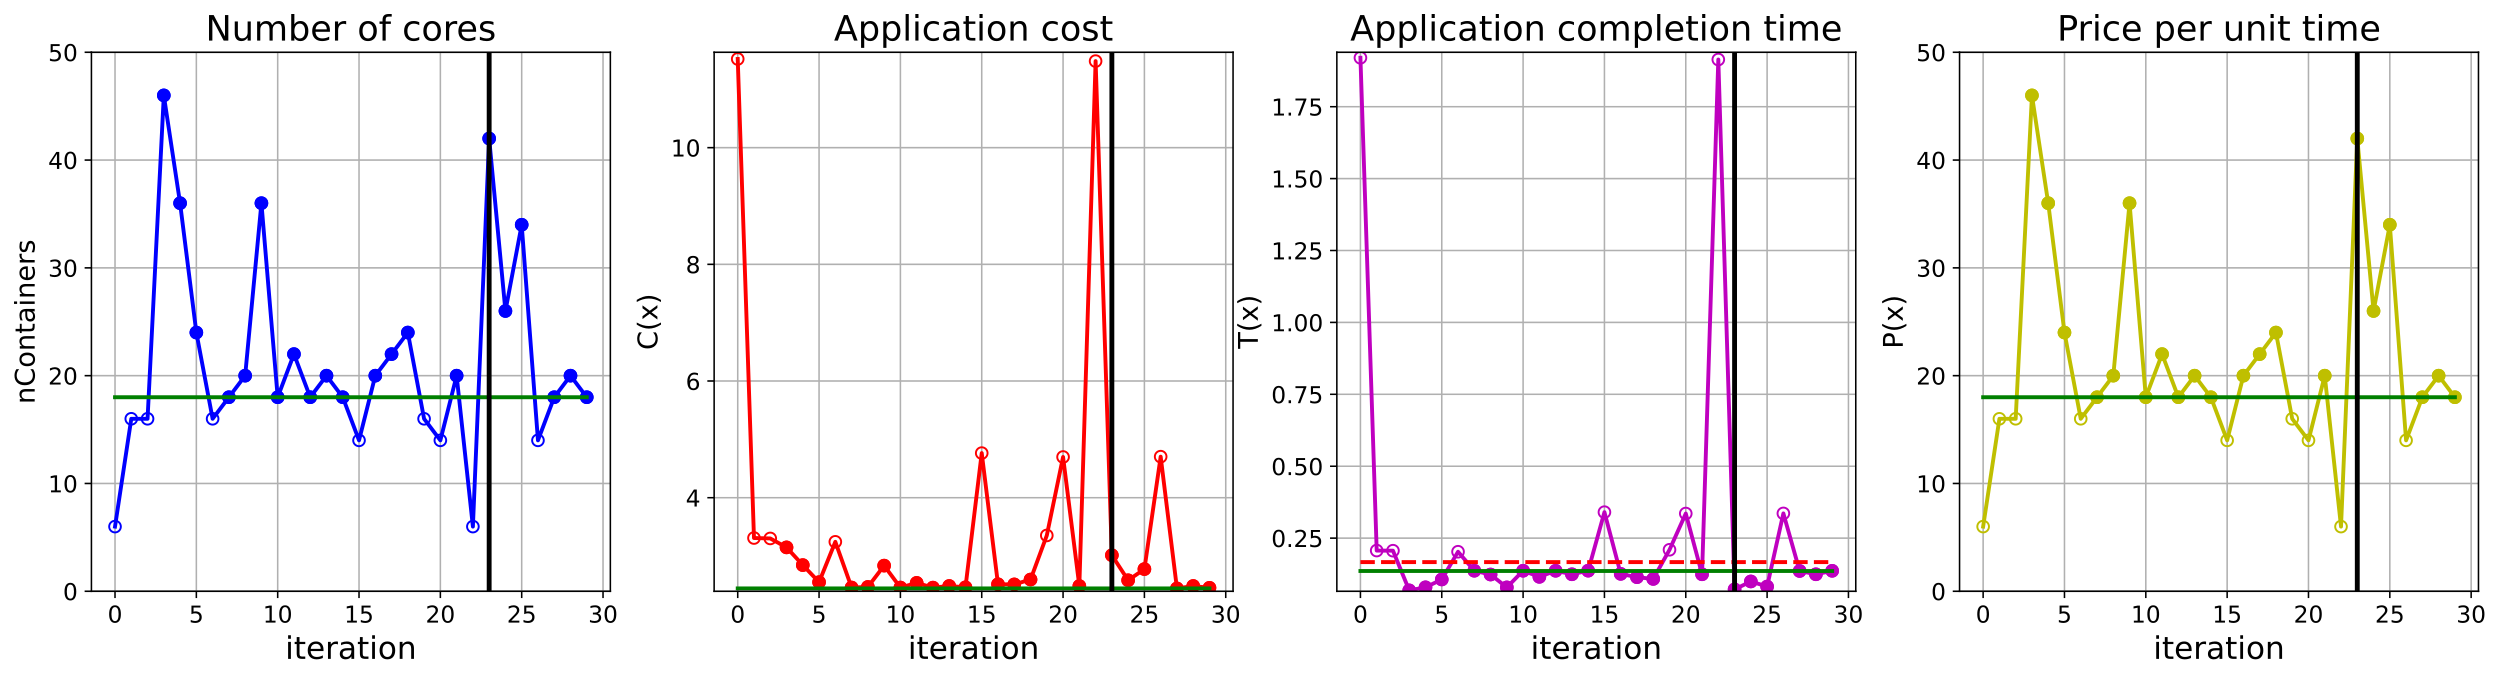 <?xml version="1.0" encoding="utf-8" standalone="no"?>
<!DOCTYPE svg PUBLIC "-//W3C//DTD SVG 1.1//EN"
  "http://www.w3.org/Graphics/SVG/1.1/DTD/svg11.dtd">
<!-- Created with matplotlib (https://matplotlib.org/) -->
<svg height="349.376pt" version="1.1" viewBox="0 0 1285.69 349.376" width="1285.69pt" xmlns="http://www.w3.org/2000/svg" xmlns:xlink="http://www.w3.org/1999/xlink">
 <defs>
  <style type="text/css">
*{stroke-linecap:butt;stroke-linejoin:round;}
  </style>
 </defs>
 <g id="figure_1">
  <g id="patch_1">
   <path d="M 0 349.376 
L 1285.69 349.376 
L 1285.69 0 
L 0 0 
z
" style="fill:#ffffff;"/>
  </g>
  <g id="axes_1">
   <g id="patch_2">
    <path d="M 47.019 304.077 
L 313.889 304.077 
L 313.889 26.877 
L 47.019 26.877 
z
" style="fill:#ffffff;"/>
   </g>
   <g id="matplotlib.axis_1">
    <g id="xtick_1">
     <g id="line2d_1">
      <path clip-path="url(#p379fb6a8b5)" d="M 59.15 304.077 
L 59.15 26.877 
" style="fill:none;stroke:#b0b0b0;stroke-linecap:square;stroke-width:0.8;"/>
     </g>
     <g id="line2d_2">
      <defs>
       <path d="M 0 0 
L 0 3.5 
" id="md329dca1c9" style="stroke:#000000;stroke-width:0.8;"/>
      </defs>
      <g>
       <use style="stroke:#000000;stroke-width:0.8;" x="59.15" xlink:href="#md329dca1c9" y="304.077"/>
      </g>
     </g>
     <g id="text_1">
      <!-- 0 -->
      <defs>
       <path d="M 31.781 66.406 
Q 24.172 66.406 20.328 58.906 
Q 16.5 51.422 16.5 36.375 
Q 16.5 21.391 20.328 13.891 
Q 24.172 6.391 31.781 6.391 
Q 39.453 6.391 43.281 13.891 
Q 47.125 21.391 47.125 36.375 
Q 47.125 51.422 43.281 58.906 
Q 39.453 66.406 31.781 66.406 
z
M 31.781 74.219 
Q 44.047 74.219 50.516 64.516 
Q 56.984 54.828 56.984 36.375 
Q 56.984 17.969 50.516 8.266 
Q 44.047 -1.422 31.781 -1.422 
Q 19.531 -1.422 13.062 8.266 
Q 6.594 17.969 6.594 36.375 
Q 6.594 54.828 13.062 64.516 
Q 19.531 74.219 31.781 74.219 
z
" id="DejaVuSans-48"/>
      </defs>
      <g transform="translate(55.332 320.195)scale(0.12 -0.12)">
       <use xlink:href="#DejaVuSans-48"/>
      </g>
     </g>
    </g>
    <g id="xtick_2">
     <g id="line2d_3">
      <path clip-path="url(#p379fb6a8b5)" d="M 100.979 304.077 
L 100.979 26.877 
" style="fill:none;stroke:#b0b0b0;stroke-linecap:square;stroke-width:0.8;"/>
     </g>
     <g id="line2d_4">
      <g>
       <use style="stroke:#000000;stroke-width:0.8;" x="100.979" xlink:href="#md329dca1c9" y="304.077"/>
      </g>
     </g>
     <g id="text_2">
      <!-- 5 -->
      <defs>
       <path d="M 10.797 72.906 
L 49.516 72.906 
L 49.516 64.594 
L 19.828 64.594 
L 19.828 46.734 
Q 21.969 47.469 24.109 47.828 
Q 26.266 48.188 28.422 48.188 
Q 40.625 48.188 47.75 41.5 
Q 54.891 34.812 54.891 23.391 
Q 54.891 11.625 47.562 5.094 
Q 40.234 -1.422 26.906 -1.422 
Q 22.312 -1.422 17.547 -0.641 
Q 12.797 0.141 7.719 1.703 
L 7.719 11.625 
Q 12.109 9.234 16.797 8.062 
Q 21.484 6.891 26.703 6.891 
Q 35.156 6.891 40.078 11.328 
Q 45.016 15.766 45.016 23.391 
Q 45.016 31 40.078 35.438 
Q 35.156 39.891 26.703 39.891 
Q 22.75 39.891 18.812 39.016 
Q 14.891 38.141 10.797 36.281 
z
" id="DejaVuSans-53"/>
      </defs>
      <g transform="translate(97.161 320.195)scale(0.12 -0.12)">
       <use xlink:href="#DejaVuSans-53"/>
      </g>
     </g>
    </g>
    <g id="xtick_3">
     <g id="line2d_5">
      <path clip-path="url(#p379fb6a8b5)" d="M 142.808 304.077 
L 142.808 26.877 
" style="fill:none;stroke:#b0b0b0;stroke-linecap:square;stroke-width:0.8;"/>
     </g>
     <g id="line2d_6">
      <g>
       <use style="stroke:#000000;stroke-width:0.8;" x="142.808" xlink:href="#md329dca1c9" y="304.077"/>
      </g>
     </g>
     <g id="text_3">
      <!-- 10 -->
      <defs>
       <path d="M 12.406 8.297 
L 28.516 8.297 
L 28.516 63.922 
L 10.984 60.406 
L 10.984 69.391 
L 28.422 72.906 
L 38.281 72.906 
L 38.281 8.297 
L 54.391 8.297 
L 54.391 0 
L 12.406 0 
z
" id="DejaVuSans-49"/>
      </defs>
      <g transform="translate(135.173 320.195)scale(0.12 -0.12)">
       <use xlink:href="#DejaVuSans-49"/>
       <use x="63.623" xlink:href="#DejaVuSans-48"/>
      </g>
     </g>
    </g>
    <g id="xtick_4">
     <g id="line2d_7">
      <path clip-path="url(#p379fb6a8b5)" d="M 184.637 304.077 
L 184.637 26.877 
" style="fill:none;stroke:#b0b0b0;stroke-linecap:square;stroke-width:0.8;"/>
     </g>
     <g id="line2d_8">
      <g>
       <use style="stroke:#000000;stroke-width:0.8;" x="184.637" xlink:href="#md329dca1c9" y="304.077"/>
      </g>
     </g>
     <g id="text_4">
      <!-- 15 -->
      <g transform="translate(177.002 320.195)scale(0.12 -0.12)">
       <use xlink:href="#DejaVuSans-49"/>
       <use x="63.623" xlink:href="#DejaVuSans-53"/>
      </g>
     </g>
    </g>
    <g id="xtick_5">
     <g id="line2d_9">
      <path clip-path="url(#p379fb6a8b5)" d="M 226.466 304.077 
L 226.466 26.877 
" style="fill:none;stroke:#b0b0b0;stroke-linecap:square;stroke-width:0.8;"/>
     </g>
     <g id="line2d_10">
      <g>
       <use style="stroke:#000000;stroke-width:0.8;" x="226.466" xlink:href="#md329dca1c9" y="304.077"/>
      </g>
     </g>
     <g id="text_5">
      <!-- 20 -->
      <defs>
       <path d="M 19.188 8.297 
L 53.609 8.297 
L 53.609 0 
L 7.328 0 
L 7.328 8.297 
Q 12.938 14.109 22.625 23.891 
Q 32.328 33.688 34.812 36.531 
Q 39.547 41.844 41.422 45.531 
Q 43.312 49.219 43.312 52.781 
Q 43.312 58.594 39.234 62.25 
Q 35.156 65.922 28.609 65.922 
Q 23.969 65.922 18.812 64.312 
Q 13.672 62.703 7.812 59.422 
L 7.812 69.391 
Q 13.766 71.781 18.938 73 
Q 24.125 74.219 28.422 74.219 
Q 39.75 74.219 46.484 68.547 
Q 53.219 62.891 53.219 53.422 
Q 53.219 48.922 51.531 44.891 
Q 49.859 40.875 45.406 35.406 
Q 44.188 33.984 37.641 27.219 
Q 31.109 20.453 19.188 8.297 
z
" id="DejaVuSans-50"/>
      </defs>
      <g transform="translate(218.831 320.195)scale(0.12 -0.12)">
       <use xlink:href="#DejaVuSans-50"/>
       <use x="63.623" xlink:href="#DejaVuSans-48"/>
      </g>
     </g>
    </g>
    <g id="xtick_6">
     <g id="line2d_11">
      <path clip-path="url(#p379fb6a8b5)" d="M 268.295 304.077 
L 268.295 26.877 
" style="fill:none;stroke:#b0b0b0;stroke-linecap:square;stroke-width:0.8;"/>
     </g>
     <g id="line2d_12">
      <g>
       <use style="stroke:#000000;stroke-width:0.8;" x="268.295" xlink:href="#md329dca1c9" y="304.077"/>
      </g>
     </g>
     <g id="text_6">
      <!-- 25 -->
      <g transform="translate(260.66 320.195)scale(0.12 -0.12)">
       <use xlink:href="#DejaVuSans-50"/>
       <use x="63.623" xlink:href="#DejaVuSans-53"/>
      </g>
     </g>
    </g>
    <g id="xtick_7">
     <g id="line2d_13">
      <path clip-path="url(#p379fb6a8b5)" d="M 310.124 304.077 
L 310.124 26.877 
" style="fill:none;stroke:#b0b0b0;stroke-linecap:square;stroke-width:0.8;"/>
     </g>
     <g id="line2d_14">
      <g>
       <use style="stroke:#000000;stroke-width:0.8;" x="310.124" xlink:href="#md329dca1c9" y="304.077"/>
      </g>
     </g>
     <g id="text_7">
      <!-- 30 -->
      <defs>
       <path d="M 40.578 39.312 
Q 47.656 37.797 51.625 33 
Q 55.609 28.219 55.609 21.188 
Q 55.609 10.406 48.188 4.484 
Q 40.766 -1.422 27.094 -1.422 
Q 22.516 -1.422 17.656 -0.516 
Q 12.797 0.391 7.625 2.203 
L 7.625 11.719 
Q 11.719 9.328 16.594 8.109 
Q 21.484 6.891 26.812 6.891 
Q 36.078 6.891 40.938 10.547 
Q 45.797 14.203 45.797 21.188 
Q 45.797 27.641 41.281 31.266 
Q 36.766 34.906 28.719 34.906 
L 20.219 34.906 
L 20.219 43.016 
L 29.109 43.016 
Q 36.375 43.016 40.234 45.922 
Q 44.094 48.828 44.094 54.297 
Q 44.094 59.906 40.109 62.906 
Q 36.141 65.922 28.719 65.922 
Q 24.656 65.922 20.016 65.031 
Q 15.375 64.156 9.812 62.312 
L 9.812 71.094 
Q 15.438 72.656 20.344 73.438 
Q 25.25 74.219 29.594 74.219 
Q 40.828 74.219 47.359 69.109 
Q 53.906 64.016 53.906 55.328 
Q 53.906 49.266 50.438 45.094 
Q 46.969 40.922 40.578 39.312 
z
" id="DejaVuSans-51"/>
      </defs>
      <g transform="translate(302.489 320.195)scale(0.12 -0.12)">
       <use xlink:href="#DejaVuSans-51"/>
       <use x="63.623" xlink:href="#DejaVuSans-48"/>
      </g>
     </g>
    </g>
    <g id="text_8">
     <!-- iteration -->
     <defs>
      <path d="M 9.422 54.688 
L 18.406 54.688 
L 18.406 0 
L 9.422 0 
z
M 9.422 75.984 
L 18.406 75.984 
L 18.406 64.594 
L 9.422 64.594 
z
" id="DejaVuSans-105"/>
      <path d="M 18.312 70.219 
L 18.312 54.688 
L 36.812 54.688 
L 36.812 47.703 
L 18.312 47.703 
L 18.312 18.016 
Q 18.312 11.328 20.141 9.422 
Q 21.969 7.516 27.594 7.516 
L 36.812 7.516 
L 36.812 0 
L 27.594 0 
Q 17.188 0 13.234 3.875 
Q 9.281 7.766 9.281 18.016 
L 9.281 47.703 
L 2.688 47.703 
L 2.688 54.688 
L 9.281 54.688 
L 9.281 70.219 
z
" id="DejaVuSans-116"/>
      <path d="M 56.203 29.594 
L 56.203 25.203 
L 14.891 25.203 
Q 15.484 15.922 20.484 11.062 
Q 25.484 6.203 34.422 6.203 
Q 39.594 6.203 44.453 7.469 
Q 49.312 8.734 54.109 11.281 
L 54.109 2.781 
Q 49.266 0.734 44.188 -0.344 
Q 39.109 -1.422 33.891 -1.422 
Q 20.797 -1.422 13.156 6.188 
Q 5.516 13.812 5.516 26.812 
Q 5.516 40.234 12.766 48.109 
Q 20.016 56 32.328 56 
Q 43.359 56 49.781 48.891 
Q 56.203 41.797 56.203 29.594 
z
M 47.219 32.234 
Q 47.125 39.594 43.094 43.984 
Q 39.062 48.391 32.422 48.391 
Q 24.906 48.391 20.391 44.141 
Q 15.875 39.891 15.188 32.172 
z
" id="DejaVuSans-101"/>
      <path d="M 41.109 46.297 
Q 39.594 47.172 37.812 47.578 
Q 36.031 48 33.891 48 
Q 26.266 48 22.188 43.047 
Q 18.109 38.094 18.109 28.812 
L 18.109 0 
L 9.078 0 
L 9.078 54.688 
L 18.109 54.688 
L 18.109 46.188 
Q 20.953 51.172 25.484 53.578 
Q 30.031 56 36.531 56 
Q 37.453 56 38.578 55.875 
Q 39.703 55.766 41.062 55.516 
z
" id="DejaVuSans-114"/>
      <path d="M 34.281 27.484 
Q 23.391 27.484 19.188 25 
Q 14.984 22.516 14.984 16.5 
Q 14.984 11.719 18.141 8.906 
Q 21.297 6.109 26.703 6.109 
Q 34.188 6.109 38.703 11.406 
Q 43.219 16.703 43.219 25.484 
L 43.219 27.484 
z
M 52.203 31.203 
L 52.203 0 
L 43.219 0 
L 43.219 8.297 
Q 40.141 3.328 35.547 0.953 
Q 30.953 -1.422 24.312 -1.422 
Q 15.922 -1.422 10.953 3.297 
Q 6 8.016 6 15.922 
Q 6 25.141 12.172 29.828 
Q 18.359 34.516 30.609 34.516 
L 43.219 34.516 
L 43.219 35.406 
Q 43.219 41.609 39.141 45 
Q 35.062 48.391 27.688 48.391 
Q 23 48.391 18.547 47.266 
Q 14.109 46.141 10.016 43.891 
L 10.016 52.203 
Q 14.938 54.109 19.578 55.047 
Q 24.219 56 28.609 56 
Q 40.484 56 46.344 49.844 
Q 52.203 43.703 52.203 31.203 
z
" id="DejaVuSans-97"/>
      <path d="M 30.609 48.391 
Q 23.391 48.391 19.188 42.75 
Q 14.984 37.109 14.984 27.297 
Q 14.984 17.484 19.156 11.844 
Q 23.344 6.203 30.609 6.203 
Q 37.797 6.203 41.984 11.859 
Q 46.188 17.531 46.188 27.297 
Q 46.188 37.016 41.984 42.703 
Q 37.797 48.391 30.609 48.391 
z
M 30.609 56 
Q 42.328 56 49.016 48.375 
Q 55.719 40.766 55.719 27.297 
Q 55.719 13.875 49.016 6.219 
Q 42.328 -1.422 30.609 -1.422 
Q 18.844 -1.422 12.172 6.219 
Q 5.516 13.875 5.516 27.297 
Q 5.516 40.766 12.172 48.375 
Q 18.844 56 30.609 56 
z
" id="DejaVuSans-111"/>
      <path d="M 54.891 33.016 
L 54.891 0 
L 45.906 0 
L 45.906 32.719 
Q 45.906 40.484 42.875 44.328 
Q 39.844 48.188 33.797 48.188 
Q 26.516 48.188 22.312 43.547 
Q 18.109 38.922 18.109 30.906 
L 18.109 0 
L 9.078 0 
L 9.078 54.688 
L 18.109 54.688 
L 18.109 46.188 
Q 21.344 51.125 25.703 53.562 
Q 30.078 56 35.797 56 
Q 45.219 56 50.047 50.172 
Q 54.891 44.344 54.891 33.016 
z
" id="DejaVuSans-110"/>
     </defs>
     <g transform="translate(146.658 338.848)scale(0.16 -0.16)">
      <use xlink:href="#DejaVuSans-105"/>
      <use x="27.783" xlink:href="#DejaVuSans-116"/>
      <use x="66.992" xlink:href="#DejaVuSans-101"/>
      <use x="128.516" xlink:href="#DejaVuSans-114"/>
      <use x="169.629" xlink:href="#DejaVuSans-97"/>
      <use x="230.908" xlink:href="#DejaVuSans-116"/>
      <use x="270.117" xlink:href="#DejaVuSans-105"/>
      <use x="297.9" xlink:href="#DejaVuSans-111"/>
      <use x="359.082" xlink:href="#DejaVuSans-110"/>
     </g>
    </g>
   </g>
   <g id="matplotlib.axis_2">
    <g id="ytick_1">
     <g id="line2d_15">
      <path clip-path="url(#p379fb6a8b5)" d="M 47.019 304.077 
L 313.889 304.077 
" style="fill:none;stroke:#b0b0b0;stroke-linecap:square;stroke-width:0.8;"/>
     </g>
     <g id="line2d_16">
      <defs>
       <path d="M 0 0 
L -3.5 0 
" id="m8fa9e18c17" style="stroke:#000000;stroke-width:0.8;"/>
      </defs>
      <g>
       <use style="stroke:#000000;stroke-width:0.8;" x="47.019" xlink:href="#m8fa9e18c17" y="304.077"/>
      </g>
     </g>
     <g id="text_9">
      <!-- 0 -->
      <g transform="translate(32.384 308.636)scale(0.12 -0.12)">
       <use xlink:href="#DejaVuSans-48"/>
      </g>
     </g>
    </g>
    <g id="ytick_2">
     <g id="line2d_17">
      <path clip-path="url(#p379fb6a8b5)" d="M 47.019 248.637 
L 313.889 248.637 
" style="fill:none;stroke:#b0b0b0;stroke-linecap:square;stroke-width:0.8;"/>
     </g>
     <g id="line2d_18">
      <g>
       <use style="stroke:#000000;stroke-width:0.8;" x="47.019" xlink:href="#m8fa9e18c17" y="248.637"/>
      </g>
     </g>
     <g id="text_10">
      <!-- 10 -->
      <g transform="translate(24.749 253.196)scale(0.12 -0.12)">
       <use xlink:href="#DejaVuSans-49"/>
       <use x="63.623" xlink:href="#DejaVuSans-48"/>
      </g>
     </g>
    </g>
    <g id="ytick_3">
     <g id="line2d_19">
      <path clip-path="url(#p379fb6a8b5)" d="M 47.019 193.197 
L 313.889 193.197 
" style="fill:none;stroke:#b0b0b0;stroke-linecap:square;stroke-width:0.8;"/>
     </g>
     <g id="line2d_20">
      <g>
       <use style="stroke:#000000;stroke-width:0.8;" x="47.019" xlink:href="#m8fa9e18c17" y="193.197"/>
      </g>
     </g>
     <g id="text_11">
      <!-- 20 -->
      <g transform="translate(24.749 197.756)scale(0.12 -0.12)">
       <use xlink:href="#DejaVuSans-50"/>
       <use x="63.623" xlink:href="#DejaVuSans-48"/>
      </g>
     </g>
    </g>
    <g id="ytick_4">
     <g id="line2d_21">
      <path clip-path="url(#p379fb6a8b5)" d="M 47.019 137.757 
L 313.889 137.757 
" style="fill:none;stroke:#b0b0b0;stroke-linecap:square;stroke-width:0.8;"/>
     </g>
     <g id="line2d_22">
      <g>
       <use style="stroke:#000000;stroke-width:0.8;" x="47.019" xlink:href="#m8fa9e18c17" y="137.757"/>
      </g>
     </g>
     <g id="text_12">
      <!-- 30 -->
      <g transform="translate(24.749 142.316)scale(0.12 -0.12)">
       <use xlink:href="#DejaVuSans-51"/>
       <use x="63.623" xlink:href="#DejaVuSans-48"/>
      </g>
     </g>
    </g>
    <g id="ytick_5">
     <g id="line2d_23">
      <path clip-path="url(#p379fb6a8b5)" d="M 47.019 82.317 
L 313.889 82.317 
" style="fill:none;stroke:#b0b0b0;stroke-linecap:square;stroke-width:0.8;"/>
     </g>
     <g id="line2d_24">
      <g>
       <use style="stroke:#000000;stroke-width:0.8;" x="47.019" xlink:href="#m8fa9e18c17" y="82.317"/>
      </g>
     </g>
     <g id="text_13">
      <!-- 40 -->
      <defs>
       <path d="M 37.797 64.312 
L 12.891 25.391 
L 37.797 25.391 
z
M 35.203 72.906 
L 47.609 72.906 
L 47.609 25.391 
L 58.016 25.391 
L 58.016 17.188 
L 47.609 17.188 
L 47.609 0 
L 37.797 0 
L 37.797 17.188 
L 4.891 17.188 
L 4.891 26.703 
z
" id="DejaVuSans-52"/>
      </defs>
      <g transform="translate(24.749 86.876)scale(0.12 -0.12)">
       <use xlink:href="#DejaVuSans-52"/>
       <use x="63.623" xlink:href="#DejaVuSans-48"/>
      </g>
     </g>
    </g>
    <g id="ytick_6">
     <g id="line2d_25">
      <path clip-path="url(#p379fb6a8b5)" d="M 47.019 26.877 
L 313.889 26.877 
" style="fill:none;stroke:#b0b0b0;stroke-linecap:square;stroke-width:0.8;"/>
     </g>
     <g id="line2d_26">
      <g>
       <use style="stroke:#000000;stroke-width:0.8;" x="47.019" xlink:href="#m8fa9e18c17" y="26.877"/>
      </g>
     </g>
     <g id="text_14">
      <!-- 50 -->
      <g transform="translate(24.749 31.436)scale(0.12 -0.12)">
       <use xlink:href="#DejaVuSans-53"/>
       <use x="63.623" xlink:href="#DejaVuSans-48"/>
      </g>
     </g>
    </g>
    <g id="text_15">
     <!-- nContainers -->
     <defs>
      <path d="M 64.406 67.281 
L 64.406 56.891 
Q 59.422 61.531 53.781 63.812 
Q 48.141 66.109 41.797 66.109 
Q 29.297 66.109 22.656 58.469 
Q 16.016 50.828 16.016 36.375 
Q 16.016 21.969 22.656 14.328 
Q 29.297 6.688 41.797 6.688 
Q 48.141 6.688 53.781 8.984 
Q 59.422 11.281 64.406 15.922 
L 64.406 5.609 
Q 59.234 2.094 53.438 0.328 
Q 47.656 -1.422 41.219 -1.422 
Q 24.656 -1.422 15.125 8.703 
Q 5.609 18.844 5.609 36.375 
Q 5.609 53.953 15.125 64.078 
Q 24.656 74.219 41.219 74.219 
Q 47.75 74.219 53.531 72.484 
Q 59.328 70.75 64.406 67.281 
z
" id="DejaVuSans-67"/>
      <path d="M 44.281 53.078 
L 44.281 44.578 
Q 40.484 46.531 36.375 47.5 
Q 32.281 48.484 27.875 48.484 
Q 21.188 48.484 17.844 46.438 
Q 14.5 44.391 14.5 40.281 
Q 14.5 37.156 16.891 35.375 
Q 19.281 33.594 26.516 31.984 
L 29.594 31.297 
Q 39.156 29.25 43.188 25.516 
Q 47.219 21.781 47.219 15.094 
Q 47.219 7.469 41.188 3.016 
Q 35.156 -1.422 24.609 -1.422 
Q 20.219 -1.422 15.453 -0.562 
Q 10.688 0.297 5.422 2 
L 5.422 11.281 
Q 10.406 8.688 15.234 7.391 
Q 20.062 6.109 24.812 6.109 
Q 31.156 6.109 34.562 8.281 
Q 37.984 10.453 37.984 14.406 
Q 37.984 18.062 35.516 20.016 
Q 33.062 21.969 24.703 23.781 
L 21.578 24.516 
Q 13.234 26.266 9.516 29.906 
Q 5.812 33.547 5.812 39.891 
Q 5.812 47.609 11.281 51.797 
Q 16.75 56 26.812 56 
Q 31.781 56 36.172 55.266 
Q 40.578 54.547 44.281 53.078 
z
" id="DejaVuSans-115"/>
     </defs>
     <g transform="translate(17.838 207.767)rotate(-90)scale(0.14 -0.14)">
      <use xlink:href="#DejaVuSans-110"/>
      <use x="63.379" xlink:href="#DejaVuSans-67"/>
      <use x="133.203" xlink:href="#DejaVuSans-111"/>
      <use x="194.385" xlink:href="#DejaVuSans-110"/>
      <use x="257.764" xlink:href="#DejaVuSans-116"/>
      <use x="296.973" xlink:href="#DejaVuSans-97"/>
      <use x="358.252" xlink:href="#DejaVuSans-105"/>
      <use x="386.035" xlink:href="#DejaVuSans-110"/>
      <use x="449.414" xlink:href="#DejaVuSans-101"/>
      <use x="510.938" xlink:href="#DejaVuSans-114"/>
      <use x="552.051" xlink:href="#DejaVuSans-115"/>
     </g>
    </g>
   </g>
   <g id="line2d_27">
    <path clip-path="url(#p379fb6a8b5)" d="M 59.15 270.813 
L 67.516 215.373 
L 75.881 215.373 
L 84.247 49.053 
L 92.613 104.493 
L 100.979 171.021 
L 109.345 215.373 
L 117.711 204.285 
L 126.076 193.197 
L 134.442 104.493 
L 142.808 204.285 
L 151.174 182.109 
L 159.54 204.285 
L 167.905 193.197 
L 176.271 204.285 
L 184.637 226.461 
L 193.003 193.197 
L 201.369 182.109 
L 209.735 171.021 
L 218.1 215.373 
L 226.466 226.461 
L 234.832 193.197 
L 243.198 270.813 
L 251.564 71.229 
L 259.929 159.933 
L 268.295 115.581 
L 276.661 226.461 
L 285.027 204.285 
L 293.393 193.197 
L 301.759 204.285 
" style="fill:none;stroke:#0000ff;stroke-linecap:square;stroke-width:2;"/>
    <defs>
     <path d="M 0 3 
C 0.796 3 1.559 2.684 2.121 2.121 
C 2.684 1.559 3 0.796 3 0 
C 3 -0.796 2.684 -1.559 2.121 -2.121 
C 1.559 -2.684 0.796 -3 0 -3 
C -0.796 -3 -1.559 -2.684 -2.121 -2.121 
C -2.684 -1.559 -3 -0.796 -3 0 
C -3 0.796 -2.684 1.559 -2.121 2.121 
C -1.559 2.684 -0.796 3 0 3 
z
" id="m05e3dd6e81" style="stroke:#0000ff;"/>
    </defs>
    <g clip-path="url(#p379fb6a8b5)">
     <use style="fill-opacity:0;stroke:#0000ff;" x="59.15" xlink:href="#m05e3dd6e81" y="270.813"/>
     <use style="fill-opacity:0;stroke:#0000ff;" x="67.516" xlink:href="#m05e3dd6e81" y="215.373"/>
     <use style="fill-opacity:0;stroke:#0000ff;" x="75.881" xlink:href="#m05e3dd6e81" y="215.373"/>
     <use style="fill-opacity:0;stroke:#0000ff;" x="84.247" xlink:href="#m05e3dd6e81" y="49.053"/>
     <use style="fill-opacity:0;stroke:#0000ff;" x="92.613" xlink:href="#m05e3dd6e81" y="104.493"/>
     <use style="fill-opacity:0;stroke:#0000ff;" x="100.979" xlink:href="#m05e3dd6e81" y="171.021"/>
     <use style="fill-opacity:0;stroke:#0000ff;" x="109.345" xlink:href="#m05e3dd6e81" y="215.373"/>
     <use style="fill-opacity:0;stroke:#0000ff;" x="117.711" xlink:href="#m05e3dd6e81" y="204.285"/>
     <use style="fill-opacity:0;stroke:#0000ff;" x="126.076" xlink:href="#m05e3dd6e81" y="193.197"/>
     <use style="fill-opacity:0;stroke:#0000ff;" x="134.442" xlink:href="#m05e3dd6e81" y="104.493"/>
     <use style="fill-opacity:0;stroke:#0000ff;" x="142.808" xlink:href="#m05e3dd6e81" y="204.285"/>
     <use style="fill-opacity:0;stroke:#0000ff;" x="151.174" xlink:href="#m05e3dd6e81" y="182.109"/>
     <use style="fill-opacity:0;stroke:#0000ff;" x="159.54" xlink:href="#m05e3dd6e81" y="204.285"/>
     <use style="fill-opacity:0;stroke:#0000ff;" x="167.905" xlink:href="#m05e3dd6e81" y="193.197"/>
     <use style="fill-opacity:0;stroke:#0000ff;" x="176.271" xlink:href="#m05e3dd6e81" y="204.285"/>
     <use style="fill-opacity:0;stroke:#0000ff;" x="184.637" xlink:href="#m05e3dd6e81" y="226.461"/>
     <use style="fill-opacity:0;stroke:#0000ff;" x="193.003" xlink:href="#m05e3dd6e81" y="193.197"/>
     <use style="fill-opacity:0;stroke:#0000ff;" x="201.369" xlink:href="#m05e3dd6e81" y="182.109"/>
     <use style="fill-opacity:0;stroke:#0000ff;" x="209.735" xlink:href="#m05e3dd6e81" y="171.021"/>
     <use style="fill-opacity:0;stroke:#0000ff;" x="218.1" xlink:href="#m05e3dd6e81" y="215.373"/>
     <use style="fill-opacity:0;stroke:#0000ff;" x="226.466" xlink:href="#m05e3dd6e81" y="226.461"/>
     <use style="fill-opacity:0;stroke:#0000ff;" x="234.832" xlink:href="#m05e3dd6e81" y="193.197"/>
     <use style="fill-opacity:0;stroke:#0000ff;" x="243.198" xlink:href="#m05e3dd6e81" y="270.813"/>
     <use style="fill-opacity:0;stroke:#0000ff;" x="251.564" xlink:href="#m05e3dd6e81" y="71.229"/>
     <use style="fill-opacity:0;stroke:#0000ff;" x="259.929" xlink:href="#m05e3dd6e81" y="159.933"/>
     <use style="fill-opacity:0;stroke:#0000ff;" x="268.295" xlink:href="#m05e3dd6e81" y="115.581"/>
     <use style="fill-opacity:0;stroke:#0000ff;" x="276.661" xlink:href="#m05e3dd6e81" y="226.461"/>
     <use style="fill-opacity:0;stroke:#0000ff;" x="285.027" xlink:href="#m05e3dd6e81" y="204.285"/>
     <use style="fill-opacity:0;stroke:#0000ff;" x="293.393" xlink:href="#m05e3dd6e81" y="193.197"/>
     <use style="fill-opacity:0;stroke:#0000ff;" x="301.759" xlink:href="#m05e3dd6e81" y="204.285"/>
    </g>
   </g>
   <g id="line2d_28">
    <defs>
     <path d="M 0 3 
C 0.796 3 1.559 2.684 2.121 2.121 
C 2.684 1.559 3 0.796 3 0 
C 3 -0.796 2.684 -1.559 2.121 -2.121 
C 1.559 -2.684 0.796 -3 0 -3 
C -0.796 -3 -1.559 -2.684 -2.121 -2.121 
C -2.684 -1.559 -3 -0.796 -3 0 
C -3 0.796 -2.684 1.559 -2.121 2.121 
C -1.559 2.684 -0.796 3 0 3 
z
" id="m113133dab2" style="stroke:#0000ff;"/>
    </defs>
    <g clip-path="url(#p379fb6a8b5)">
     <use style="fill:#0000ff;stroke:#0000ff;" x="84.247" xlink:href="#m113133dab2" y="49.053"/>
    </g>
   </g>
   <g id="line2d_29">
    <g clip-path="url(#p379fb6a8b5)">
     <use style="fill:#0000ff;stroke:#0000ff;" x="92.613" xlink:href="#m113133dab2" y="104.493"/>
    </g>
   </g>
   <g id="line2d_30">
    <g clip-path="url(#p379fb6a8b5)">
     <use style="fill:#0000ff;stroke:#0000ff;" x="100.979" xlink:href="#m113133dab2" y="171.021"/>
    </g>
   </g>
   <g id="line2d_31">
    <g clip-path="url(#p379fb6a8b5)">
     <use style="fill:#0000ff;stroke:#0000ff;" x="117.711" xlink:href="#m113133dab2" y="204.285"/>
    </g>
   </g>
   <g id="line2d_32">
    <g clip-path="url(#p379fb6a8b5)">
     <use style="fill:#0000ff;stroke:#0000ff;" x="126.076" xlink:href="#m113133dab2" y="193.197"/>
    </g>
   </g>
   <g id="line2d_33">
    <g clip-path="url(#p379fb6a8b5)">
     <use style="fill:#0000ff;stroke:#0000ff;" x="134.442" xlink:href="#m113133dab2" y="104.493"/>
    </g>
   </g>
   <g id="line2d_34">
    <g clip-path="url(#p379fb6a8b5)">
     <use style="fill:#0000ff;stroke:#0000ff;" x="142.808" xlink:href="#m113133dab2" y="204.285"/>
    </g>
   </g>
   <g id="line2d_35">
    <g clip-path="url(#p379fb6a8b5)">
     <use style="fill:#0000ff;stroke:#0000ff;" x="151.174" xlink:href="#m113133dab2" y="182.109"/>
    </g>
   </g>
   <g id="line2d_36">
    <g clip-path="url(#p379fb6a8b5)">
     <use style="fill:#0000ff;stroke:#0000ff;" x="159.54" xlink:href="#m113133dab2" y="204.285"/>
    </g>
   </g>
   <g id="line2d_37">
    <g clip-path="url(#p379fb6a8b5)">
     <use style="fill:#0000ff;stroke:#0000ff;" x="167.905" xlink:href="#m113133dab2" y="193.197"/>
    </g>
   </g>
   <g id="line2d_38">
    <g clip-path="url(#p379fb6a8b5)">
     <use style="fill:#0000ff;stroke:#0000ff;" x="176.271" xlink:href="#m113133dab2" y="204.285"/>
    </g>
   </g>
   <g id="line2d_39">
    <g clip-path="url(#p379fb6a8b5)">
     <use style="fill:#0000ff;stroke:#0000ff;" x="193.003" xlink:href="#m113133dab2" y="193.197"/>
    </g>
   </g>
   <g id="line2d_40">
    <g clip-path="url(#p379fb6a8b5)">
     <use style="fill:#0000ff;stroke:#0000ff;" x="201.369" xlink:href="#m113133dab2" y="182.109"/>
    </g>
   </g>
   <g id="line2d_41">
    <g clip-path="url(#p379fb6a8b5)">
     <use style="fill:#0000ff;stroke:#0000ff;" x="209.735" xlink:href="#m113133dab2" y="171.021"/>
    </g>
   </g>
   <g id="line2d_42">
    <g clip-path="url(#p379fb6a8b5)">
     <use style="fill:#0000ff;stroke:#0000ff;" x="234.832" xlink:href="#m113133dab2" y="193.197"/>
    </g>
   </g>
   <g id="line2d_43">
    <g clip-path="url(#p379fb6a8b5)">
     <use style="fill:#0000ff;stroke:#0000ff;" x="251.564" xlink:href="#m113133dab2" y="71.229"/>
    </g>
   </g>
   <g id="line2d_44">
    <g clip-path="url(#p379fb6a8b5)">
     <use style="fill:#0000ff;stroke:#0000ff;" x="259.929" xlink:href="#m113133dab2" y="159.933"/>
    </g>
   </g>
   <g id="line2d_45">
    <g clip-path="url(#p379fb6a8b5)">
     <use style="fill:#0000ff;stroke:#0000ff;" x="268.295" xlink:href="#m113133dab2" y="115.581"/>
    </g>
   </g>
   <g id="line2d_46">
    <g clip-path="url(#p379fb6a8b5)">
     <use style="fill:#0000ff;stroke:#0000ff;" x="285.027" xlink:href="#m113133dab2" y="204.285"/>
    </g>
   </g>
   <g id="line2d_47">
    <g clip-path="url(#p379fb6a8b5)">
     <use style="fill:#0000ff;stroke:#0000ff;" x="293.393" xlink:href="#m113133dab2" y="193.197"/>
    </g>
   </g>
   <g id="line2d_48">
    <g clip-path="url(#p379fb6a8b5)">
     <use style="fill:#0000ff;stroke:#0000ff;" x="301.759" xlink:href="#m113133dab2" y="204.285"/>
    </g>
   </g>
   <g id="line2d_49">
    <path clip-path="url(#p379fb6a8b5)" d="M 59.15 204.285 
L 67.516 204.285 
L 75.881 204.285 
L 84.247 204.285 
L 92.613 204.285 
L 100.979 204.285 
L 109.345 204.285 
L 117.711 204.285 
L 126.076 204.285 
L 134.442 204.285 
L 142.808 204.285 
L 151.174 204.285 
L 159.54 204.285 
L 167.905 204.285 
L 176.271 204.285 
L 184.637 204.285 
L 193.003 204.285 
L 201.369 204.285 
L 209.735 204.285 
L 218.1 204.285 
L 226.466 204.285 
L 234.832 204.285 
L 243.198 204.285 
L 251.564 204.285 
L 259.929 204.285 
L 268.295 204.285 
L 276.661 204.285 
L 285.027 204.285 
L 293.393 204.285 
L 301.759 204.285 
" style="fill:none;stroke:#008000;stroke-linecap:square;stroke-width:2;"/>
   </g>
   <g id="line2d_50">
    <path clip-path="url(#p379fb6a8b5)" d="M 251.564 304.077 
L 251.564 26.877 
" style="fill:none;stroke:#000000;stroke-linecap:square;stroke-width:2.5;"/>
   </g>
   <g id="patch_3">
    <path d="M 47.019 304.077 
L 47.019 26.877 
" style="fill:none;stroke:#000000;stroke-linecap:square;stroke-linejoin:miter;stroke-width:0.8;"/>
   </g>
   <g id="patch_4">
    <path d="M 313.889 304.077 
L 313.889 26.877 
" style="fill:none;stroke:#000000;stroke-linecap:square;stroke-linejoin:miter;stroke-width:0.8;"/>
   </g>
   <g id="patch_5">
    <path d="M 47.019 304.077 
L 313.889 304.077 
" style="fill:none;stroke:#000000;stroke-linecap:square;stroke-linejoin:miter;stroke-width:0.8;"/>
   </g>
   <g id="patch_6">
    <path d="M 47.019 26.877 
L 313.889 26.877 
" style="fill:none;stroke:#000000;stroke-linecap:square;stroke-linejoin:miter;stroke-width:0.8;"/>
   </g>
   <g id="text_16">
    <!-- Number of cores -->
    <defs>
     <path d="M 9.812 72.906 
L 23.094 72.906 
L 55.422 11.922 
L 55.422 72.906 
L 64.984 72.906 
L 64.984 0 
L 51.703 0 
L 19.391 60.984 
L 19.391 0 
L 9.812 0 
z
" id="DejaVuSans-78"/>
     <path d="M 8.5 21.578 
L 8.5 54.688 
L 17.484 54.688 
L 17.484 21.922 
Q 17.484 14.156 20.5 10.266 
Q 23.531 6.391 29.594 6.391 
Q 36.859 6.391 41.078 11.031 
Q 45.312 15.672 45.312 23.688 
L 45.312 54.688 
L 54.297 54.688 
L 54.297 0 
L 45.312 0 
L 45.312 8.406 
Q 42.047 3.422 37.719 1 
Q 33.406 -1.422 27.688 -1.422 
Q 18.266 -1.422 13.375 4.438 
Q 8.5 10.297 8.5 21.578 
z
M 31.109 56 
z
" id="DejaVuSans-117"/>
     <path d="M 52 44.188 
Q 55.375 50.25 60.062 53.125 
Q 64.75 56 71.094 56 
Q 79.641 56 84.281 50.016 
Q 88.922 44.047 88.922 33.016 
L 88.922 0 
L 79.891 0 
L 79.891 32.719 
Q 79.891 40.578 77.094 44.375 
Q 74.312 48.188 68.609 48.188 
Q 61.625 48.188 57.562 43.547 
Q 53.516 38.922 53.516 30.906 
L 53.516 0 
L 44.484 0 
L 44.484 32.719 
Q 44.484 40.625 41.703 44.406 
Q 38.922 48.188 33.109 48.188 
Q 26.219 48.188 22.156 43.531 
Q 18.109 38.875 18.109 30.906 
L 18.109 0 
L 9.078 0 
L 9.078 54.688 
L 18.109 54.688 
L 18.109 46.188 
Q 21.188 51.219 25.484 53.609 
Q 29.781 56 35.688 56 
Q 41.656 56 45.828 52.969 
Q 50 49.953 52 44.188 
z
" id="DejaVuSans-109"/>
     <path d="M 48.688 27.297 
Q 48.688 37.203 44.609 42.844 
Q 40.531 48.484 33.406 48.484 
Q 26.266 48.484 22.188 42.844 
Q 18.109 37.203 18.109 27.297 
Q 18.109 17.391 22.188 11.75 
Q 26.266 6.109 33.406 6.109 
Q 40.531 6.109 44.609 11.75 
Q 48.688 17.391 48.688 27.297 
z
M 18.109 46.391 
Q 20.953 51.266 25.266 53.625 
Q 29.594 56 35.594 56 
Q 45.562 56 51.781 48.094 
Q 58.016 40.188 58.016 27.297 
Q 58.016 14.406 51.781 6.484 
Q 45.562 -1.422 35.594 -1.422 
Q 29.594 -1.422 25.266 0.953 
Q 20.953 3.328 18.109 8.203 
L 18.109 0 
L 9.078 0 
L 9.078 75.984 
L 18.109 75.984 
z
" id="DejaVuSans-98"/>
     <path id="DejaVuSans-32"/>
     <path d="M 37.109 75.984 
L 37.109 68.5 
L 28.516 68.5 
Q 23.688 68.5 21.797 66.547 
Q 19.922 64.594 19.922 59.516 
L 19.922 54.688 
L 34.719 54.688 
L 34.719 47.703 
L 19.922 47.703 
L 19.922 0 
L 10.891 0 
L 10.891 47.703 
L 2.297 47.703 
L 2.297 54.688 
L 10.891 54.688 
L 10.891 58.5 
Q 10.891 67.625 15.141 71.797 
Q 19.391 75.984 28.609 75.984 
z
" id="DejaVuSans-102"/>
     <path d="M 48.781 52.594 
L 48.781 44.188 
Q 44.969 46.297 41.141 47.344 
Q 37.312 48.391 33.406 48.391 
Q 24.656 48.391 19.812 42.844 
Q 14.984 37.312 14.984 27.297 
Q 14.984 17.281 19.812 11.734 
Q 24.656 6.203 33.406 6.203 
Q 37.312 6.203 41.141 7.25 
Q 44.969 8.297 48.781 10.406 
L 48.781 2.094 
Q 45.016 0.344 40.984 -0.531 
Q 36.969 -1.422 32.422 -1.422 
Q 20.062 -1.422 12.781 6.344 
Q 5.516 14.109 5.516 27.297 
Q 5.516 40.672 12.859 48.328 
Q 20.219 56 33.016 56 
Q 37.156 56 41.109 55.141 
Q 45.062 54.297 48.781 52.594 
z
" id="DejaVuSans-99"/>
    </defs>
    <g transform="translate(105.725 20.877)scale(0.18 -0.18)">
     <use xlink:href="#DejaVuSans-78"/>
     <use x="74.805" xlink:href="#DejaVuSans-117"/>
     <use x="138.184" xlink:href="#DejaVuSans-109"/>
     <use x="235.596" xlink:href="#DejaVuSans-98"/>
     <use x="299.072" xlink:href="#DejaVuSans-101"/>
     <use x="360.596" xlink:href="#DejaVuSans-114"/>
     <use x="401.709" xlink:href="#DejaVuSans-32"/>
     <use x="433.496" xlink:href="#DejaVuSans-111"/>
     <use x="494.678" xlink:href="#DejaVuSans-102"/>
     <use x="529.883" xlink:href="#DejaVuSans-32"/>
     <use x="561.67" xlink:href="#DejaVuSans-99"/>
     <use x="616.65" xlink:href="#DejaVuSans-111"/>
     <use x="677.832" xlink:href="#DejaVuSans-114"/>
     <use x="716.695" xlink:href="#DejaVuSans-101"/>
     <use x="778.219" xlink:href="#DejaVuSans-115"/>
    </g>
   </g>
  </g>
  <g id="axes_2">
   <g id="patch_7">
    <path d="M 367.263 304.077 
L 634.132 304.077 
L 634.132 26.877 
L 367.263 26.877 
z
" style="fill:#ffffff;"/>
   </g>
   <g id="matplotlib.axis_3">
    <g id="xtick_8">
     <g id="line2d_51">
      <path clip-path="url(#pb6fec45e82)" d="M 379.393 304.077 
L 379.393 26.877 
" style="fill:none;stroke:#b0b0b0;stroke-linecap:square;stroke-width:0.8;"/>
     </g>
     <g id="line2d_52">
      <g>
       <use style="stroke:#000000;stroke-width:0.8;" x="379.393" xlink:href="#md329dca1c9" y="304.077"/>
      </g>
     </g>
     <g id="text_17">
      <!-- 0 -->
      <g transform="translate(375.576 320.195)scale(0.12 -0.12)">
       <use xlink:href="#DejaVuSans-48"/>
      </g>
     </g>
    </g>
    <g id="xtick_9">
     <g id="line2d_53">
      <path clip-path="url(#pb6fec45e82)" d="M 421.222 304.077 
L 421.222 26.877 
" style="fill:none;stroke:#b0b0b0;stroke-linecap:square;stroke-width:0.8;"/>
     </g>
     <g id="line2d_54">
      <g>
       <use style="stroke:#000000;stroke-width:0.8;" x="421.222" xlink:href="#md329dca1c9" y="304.077"/>
      </g>
     </g>
     <g id="text_18">
      <!-- 5 -->
      <g transform="translate(417.405 320.195)scale(0.12 -0.12)">
       <use xlink:href="#DejaVuSans-53"/>
      </g>
     </g>
    </g>
    <g id="xtick_10">
     <g id="line2d_55">
      <path clip-path="url(#pb6fec45e82)" d="M 463.051 304.077 
L 463.051 26.877 
" style="fill:none;stroke:#b0b0b0;stroke-linecap:square;stroke-width:0.8;"/>
     </g>
     <g id="line2d_56">
      <g>
       <use style="stroke:#000000;stroke-width:0.8;" x="463.051" xlink:href="#md329dca1c9" y="304.077"/>
      </g>
     </g>
     <g id="text_19">
      <!-- 10 -->
      <g transform="translate(455.416 320.195)scale(0.12 -0.12)">
       <use xlink:href="#DejaVuSans-49"/>
       <use x="63.623" xlink:href="#DejaVuSans-48"/>
      </g>
     </g>
    </g>
    <g id="xtick_11">
     <g id="line2d_57">
      <path clip-path="url(#pb6fec45e82)" d="M 504.881 304.077 
L 504.881 26.877 
" style="fill:none;stroke:#b0b0b0;stroke-linecap:square;stroke-width:0.8;"/>
     </g>
     <g id="line2d_58">
      <g>
       <use style="stroke:#000000;stroke-width:0.8;" x="504.881" xlink:href="#md329dca1c9" y="304.077"/>
      </g>
     </g>
     <g id="text_20">
      <!-- 15 -->
      <g transform="translate(497.246 320.195)scale(0.12 -0.12)">
       <use xlink:href="#DejaVuSans-49"/>
       <use x="63.623" xlink:href="#DejaVuSans-53"/>
      </g>
     </g>
    </g>
    <g id="xtick_12">
     <g id="line2d_59">
      <path clip-path="url(#pb6fec45e82)" d="M 546.71 304.077 
L 546.71 26.877 
" style="fill:none;stroke:#b0b0b0;stroke-linecap:square;stroke-width:0.8;"/>
     </g>
     <g id="line2d_60">
      <g>
       <use style="stroke:#000000;stroke-width:0.8;" x="546.71" xlink:href="#md329dca1c9" y="304.077"/>
      </g>
     </g>
     <g id="text_21">
      <!-- 20 -->
      <g transform="translate(539.075 320.195)scale(0.12 -0.12)">
       <use xlink:href="#DejaVuSans-50"/>
       <use x="63.623" xlink:href="#DejaVuSans-48"/>
      </g>
     </g>
    </g>
    <g id="xtick_13">
     <g id="line2d_61">
      <path clip-path="url(#pb6fec45e82)" d="M 588.539 304.077 
L 588.539 26.877 
" style="fill:none;stroke:#b0b0b0;stroke-linecap:square;stroke-width:0.8;"/>
     </g>
     <g id="line2d_62">
      <g>
       <use style="stroke:#000000;stroke-width:0.8;" x="588.539" xlink:href="#md329dca1c9" y="304.077"/>
      </g>
     </g>
     <g id="text_22">
      <!-- 25 -->
      <g transform="translate(580.904 320.195)scale(0.12 -0.12)">
       <use xlink:href="#DejaVuSans-50"/>
       <use x="63.623" xlink:href="#DejaVuSans-53"/>
      </g>
     </g>
    </g>
    <g id="xtick_14">
     <g id="line2d_63">
      <path clip-path="url(#pb6fec45e82)" d="M 630.368 304.077 
L 630.368 26.877 
" style="fill:none;stroke:#b0b0b0;stroke-linecap:square;stroke-width:0.8;"/>
     </g>
     <g id="line2d_64">
      <g>
       <use style="stroke:#000000;stroke-width:0.8;" x="630.368" xlink:href="#md329dca1c9" y="304.077"/>
      </g>
     </g>
     <g id="text_23">
      <!-- 30 -->
      <g transform="translate(622.733 320.195)scale(0.12 -0.12)">
       <use xlink:href="#DejaVuSans-51"/>
       <use x="63.623" xlink:href="#DejaVuSans-48"/>
      </g>
     </g>
    </g>
    <g id="text_24">
     <!-- iteration -->
     <g transform="translate(466.901 338.848)scale(0.16 -0.16)">
      <use xlink:href="#DejaVuSans-105"/>
      <use x="27.783" xlink:href="#DejaVuSans-116"/>
      <use x="66.992" xlink:href="#DejaVuSans-101"/>
      <use x="128.516" xlink:href="#DejaVuSans-114"/>
      <use x="169.629" xlink:href="#DejaVuSans-97"/>
      <use x="230.908" xlink:href="#DejaVuSans-116"/>
      <use x="270.117" xlink:href="#DejaVuSans-105"/>
      <use x="297.9" xlink:href="#DejaVuSans-111"/>
      <use x="359.082" xlink:href="#DejaVuSans-110"/>
     </g>
    </g>
   </g>
   <g id="matplotlib.axis_4">
    <g id="ytick_7">
     <g id="line2d_65">
      <path clip-path="url(#pb6fec45e82)" d="M 367.263 255.944 
L 634.132 255.944 
" style="fill:none;stroke:#b0b0b0;stroke-linecap:square;stroke-width:0.8;"/>
     </g>
     <g id="line2d_66">
      <g>
       <use style="stroke:#000000;stroke-width:0.8;" x="367.263" xlink:href="#m8fa9e18c17" y="255.944"/>
      </g>
     </g>
     <g id="text_25">
      <!-- 4 -->
      <g transform="translate(352.628 260.503)scale(0.12 -0.12)">
       <use xlink:href="#DejaVuSans-52"/>
      </g>
     </g>
    </g>
    <g id="ytick_8">
     <g id="line2d_67">
      <path clip-path="url(#pb6fec45e82)" d="M 367.263 195.942 
L 634.132 195.942 
" style="fill:none;stroke:#b0b0b0;stroke-linecap:square;stroke-width:0.8;"/>
     </g>
     <g id="line2d_68">
      <g>
       <use style="stroke:#000000;stroke-width:0.8;" x="367.263" xlink:href="#m8fa9e18c17" y="195.942"/>
      </g>
     </g>
     <g id="text_26">
      <!-- 6 -->
      <defs>
       <path d="M 33.016 40.375 
Q 26.375 40.375 22.484 35.828 
Q 18.609 31.297 18.609 23.391 
Q 18.609 15.531 22.484 10.953 
Q 26.375 6.391 33.016 6.391 
Q 39.656 6.391 43.531 10.953 
Q 47.406 15.531 47.406 23.391 
Q 47.406 31.297 43.531 35.828 
Q 39.656 40.375 33.016 40.375 
z
M 52.594 71.297 
L 52.594 62.312 
Q 48.875 64.062 45.094 64.984 
Q 41.312 65.922 37.594 65.922 
Q 27.828 65.922 22.672 59.328 
Q 17.531 52.734 16.797 39.406 
Q 19.672 43.656 24.016 45.922 
Q 28.375 48.188 33.594 48.188 
Q 44.578 48.188 50.953 41.516 
Q 57.328 34.859 57.328 23.391 
Q 57.328 12.156 50.688 5.359 
Q 44.047 -1.422 33.016 -1.422 
Q 20.359 -1.422 13.672 8.266 
Q 6.984 17.969 6.984 36.375 
Q 6.984 53.656 15.188 63.938 
Q 23.391 74.219 37.203 74.219 
Q 40.922 74.219 44.703 73.484 
Q 48.484 72.75 52.594 71.297 
z
" id="DejaVuSans-54"/>
      </defs>
      <g transform="translate(352.628 200.501)scale(0.12 -0.12)">
       <use xlink:href="#DejaVuSans-54"/>
      </g>
     </g>
    </g>
    <g id="ytick_9">
     <g id="line2d_69">
      <path clip-path="url(#pb6fec45e82)" d="M 367.263 135.939 
L 634.132 135.939 
" style="fill:none;stroke:#b0b0b0;stroke-linecap:square;stroke-width:0.8;"/>
     </g>
     <g id="line2d_70">
      <g>
       <use style="stroke:#000000;stroke-width:0.8;" x="367.263" xlink:href="#m8fa9e18c17" y="135.939"/>
      </g>
     </g>
     <g id="text_27">
      <!-- 8 -->
      <defs>
       <path d="M 31.781 34.625 
Q 24.75 34.625 20.719 30.859 
Q 16.703 27.094 16.703 20.516 
Q 16.703 13.922 20.719 10.156 
Q 24.75 6.391 31.781 6.391 
Q 38.812 6.391 42.859 10.172 
Q 46.922 13.969 46.922 20.516 
Q 46.922 27.094 42.891 30.859 
Q 38.875 34.625 31.781 34.625 
z
M 21.922 38.812 
Q 15.578 40.375 12.031 44.719 
Q 8.5 49.078 8.5 55.328 
Q 8.5 64.062 14.719 69.141 
Q 20.953 74.219 31.781 74.219 
Q 42.672 74.219 48.875 69.141 
Q 55.078 64.062 55.078 55.328 
Q 55.078 49.078 51.531 44.719 
Q 48 40.375 41.703 38.812 
Q 48.828 37.156 52.797 32.312 
Q 56.781 27.484 56.781 20.516 
Q 56.781 9.906 50.312 4.234 
Q 43.844 -1.422 31.781 -1.422 
Q 19.734 -1.422 13.25 4.234 
Q 6.781 9.906 6.781 20.516 
Q 6.781 27.484 10.781 32.312 
Q 14.797 37.156 21.922 38.812 
z
M 18.312 54.391 
Q 18.312 48.734 21.844 45.562 
Q 25.391 42.391 31.781 42.391 
Q 38.141 42.391 41.719 45.562 
Q 45.312 48.734 45.312 54.391 
Q 45.312 60.062 41.719 63.234 
Q 38.141 66.406 31.781 66.406 
Q 25.391 66.406 21.844 63.234 
Q 18.312 60.062 18.312 54.391 
z
" id="DejaVuSans-56"/>
      </defs>
      <g transform="translate(352.628 140.498)scale(0.12 -0.12)">
       <use xlink:href="#DejaVuSans-56"/>
      </g>
     </g>
    </g>
    <g id="ytick_10">
     <g id="line2d_71">
      <path clip-path="url(#pb6fec45e82)" d="M 367.263 75.936 
L 634.132 75.936 
" style="fill:none;stroke:#b0b0b0;stroke-linecap:square;stroke-width:0.8;"/>
     </g>
     <g id="line2d_72">
      <g>
       <use style="stroke:#000000;stroke-width:0.8;" x="367.263" xlink:href="#m8fa9e18c17" y="75.936"/>
      </g>
     </g>
     <g id="text_28">
      <!-- 10 -->
      <g transform="translate(344.993 80.495)scale(0.12 -0.12)">
       <use xlink:href="#DejaVuSans-49"/>
       <use x="63.623" xlink:href="#DejaVuSans-48"/>
      </g>
     </g>
    </g>
    <g id="text_29">
     <!-- C(x) -->
     <defs>
      <path d="M 31 75.875 
Q 24.469 64.656 21.281 53.656 
Q 18.109 42.672 18.109 31.391 
Q 18.109 20.125 21.312 9.062 
Q 24.516 -2 31 -13.188 
L 23.188 -13.188 
Q 15.875 -1.703 12.234 9.375 
Q 8.594 20.453 8.594 31.391 
Q 8.594 42.281 12.203 53.312 
Q 15.828 64.359 23.188 75.875 
z
" id="DejaVuSans-40"/>
      <path d="M 54.891 54.688 
L 35.109 28.078 
L 55.906 0 
L 45.312 0 
L 29.391 21.484 
L 13.484 0 
L 2.875 0 
L 24.125 28.609 
L 4.688 54.688 
L 15.281 54.688 
L 29.781 35.203 
L 44.281 54.688 
z
" id="DejaVuSans-120"/>
      <path d="M 8.016 75.875 
L 15.828 75.875 
Q 23.141 64.359 26.781 53.312 
Q 30.422 42.281 30.422 31.391 
Q 30.422 20.453 26.781 9.375 
Q 23.141 -1.703 15.828 -13.188 
L 8.016 -13.188 
Q 14.5 -2 17.703 9.062 
Q 20.906 20.125 20.906 31.391 
Q 20.906 42.672 17.703 53.656 
Q 14.5 64.656 8.016 75.875 
z
" id="DejaVuSans-41"/>
     </defs>
     <g transform="translate(338.081 179.97)rotate(-90)scale(0.14 -0.14)">
      <use xlink:href="#DejaVuSans-67"/>
      <use x="69.824" xlink:href="#DejaVuSans-40"/>
      <use x="108.838" xlink:href="#DejaVuSans-120"/>
      <use x="168.018" xlink:href="#DejaVuSans-41"/>
     </g>
    </g>
   </g>
   <g id="line2d_73">
    <path clip-path="url(#pb6fec45e82)" d="M 379.393 30.333 
L 387.759 276.689 
L 396.125 276.907 
L 404.491 281.509 
L 412.857 290.616 
L 421.222 299.387 
L 429.588 278.643 
L 437.954 302.147 
L 446.32 301.855 
L 454.686 290.882 
L 463.051 302.162 
L 471.417 299.764 
L 479.783 302.2 
L 488.149 301.358 
L 496.515 302.041 
L 504.881 233.02 
L 513.246 300.471 
L 521.612 300.547 
L 529.978 298.044 
L 538.344 275.368 
L 546.71 235.023 
L 555.075 301.366 
L 563.441 31.423 
L 571.807 285.536 
L 580.173 298.424 
L 588.539 292.668 
L 596.905 234.846 
L 605.27 302.61 
L 613.636 301.361 
L 622.002 302.292 
" style="fill:none;stroke:#ff0000;stroke-linecap:square;stroke-width:2;"/>
    <defs>
     <path d="M 0 3 
C 0.796 3 1.559 2.684 2.121 2.121 
C 2.684 1.559 3 0.796 3 0 
C 3 -0.796 2.684 -1.559 2.121 -2.121 
C 1.559 -2.684 0.796 -3 0 -3 
C -0.796 -3 -1.559 -2.684 -2.121 -2.121 
C -2.684 -1.559 -3 -0.796 -3 0 
C -3 0.796 -2.684 1.559 -2.121 2.121 
C -1.559 2.684 -0.796 3 0 3 
z
" id="m2d08e2d172" style="stroke:#ff0000;"/>
    </defs>
    <g clip-path="url(#pb6fec45e82)">
     <use style="fill-opacity:0;stroke:#ff0000;" x="379.393" xlink:href="#m2d08e2d172" y="30.333"/>
     <use style="fill-opacity:0;stroke:#ff0000;" x="387.759" xlink:href="#m2d08e2d172" y="276.689"/>
     <use style="fill-opacity:0;stroke:#ff0000;" x="396.125" xlink:href="#m2d08e2d172" y="276.907"/>
     <use style="fill-opacity:0;stroke:#ff0000;" x="404.491" xlink:href="#m2d08e2d172" y="281.509"/>
     <use style="fill-opacity:0;stroke:#ff0000;" x="412.857" xlink:href="#m2d08e2d172" y="290.616"/>
     <use style="fill-opacity:0;stroke:#ff0000;" x="421.222" xlink:href="#m2d08e2d172" y="299.387"/>
     <use style="fill-opacity:0;stroke:#ff0000;" x="429.588" xlink:href="#m2d08e2d172" y="278.643"/>
     <use style="fill-opacity:0;stroke:#ff0000;" x="437.954" xlink:href="#m2d08e2d172" y="302.147"/>
     <use style="fill-opacity:0;stroke:#ff0000;" x="446.32" xlink:href="#m2d08e2d172" y="301.855"/>
     <use style="fill-opacity:0;stroke:#ff0000;" x="454.686" xlink:href="#m2d08e2d172" y="290.882"/>
     <use style="fill-opacity:0;stroke:#ff0000;" x="463.051" xlink:href="#m2d08e2d172" y="302.162"/>
     <use style="fill-opacity:0;stroke:#ff0000;" x="471.417" xlink:href="#m2d08e2d172" y="299.764"/>
     <use style="fill-opacity:0;stroke:#ff0000;" x="479.783" xlink:href="#m2d08e2d172" y="302.2"/>
     <use style="fill-opacity:0;stroke:#ff0000;" x="488.149" xlink:href="#m2d08e2d172" y="301.358"/>
     <use style="fill-opacity:0;stroke:#ff0000;" x="496.515" xlink:href="#m2d08e2d172" y="302.041"/>
     <use style="fill-opacity:0;stroke:#ff0000;" x="504.881" xlink:href="#m2d08e2d172" y="233.02"/>
     <use style="fill-opacity:0;stroke:#ff0000;" x="513.246" xlink:href="#m2d08e2d172" y="300.471"/>
     <use style="fill-opacity:0;stroke:#ff0000;" x="521.612" xlink:href="#m2d08e2d172" y="300.547"/>
     <use style="fill-opacity:0;stroke:#ff0000;" x="529.978" xlink:href="#m2d08e2d172" y="298.044"/>
     <use style="fill-opacity:0;stroke:#ff0000;" x="538.344" xlink:href="#m2d08e2d172" y="275.368"/>
     <use style="fill-opacity:0;stroke:#ff0000;" x="546.71" xlink:href="#m2d08e2d172" y="235.023"/>
     <use style="fill-opacity:0;stroke:#ff0000;" x="555.075" xlink:href="#m2d08e2d172" y="301.366"/>
     <use style="fill-opacity:0;stroke:#ff0000;" x="563.441" xlink:href="#m2d08e2d172" y="31.423"/>
     <use style="fill-opacity:0;stroke:#ff0000;" x="571.807" xlink:href="#m2d08e2d172" y="285.536"/>
     <use style="fill-opacity:0;stroke:#ff0000;" x="580.173" xlink:href="#m2d08e2d172" y="298.424"/>
     <use style="fill-opacity:0;stroke:#ff0000;" x="588.539" xlink:href="#m2d08e2d172" y="292.668"/>
     <use style="fill-opacity:0;stroke:#ff0000;" x="596.905" xlink:href="#m2d08e2d172" y="234.846"/>
     <use style="fill-opacity:0;stroke:#ff0000;" x="605.27" xlink:href="#m2d08e2d172" y="302.61"/>
     <use style="fill-opacity:0;stroke:#ff0000;" x="613.636" xlink:href="#m2d08e2d172" y="301.361"/>
     <use style="fill-opacity:0;stroke:#ff0000;" x="622.002" xlink:href="#m2d08e2d172" y="302.292"/>
    </g>
   </g>
   <g id="line2d_74">
    <defs>
     <path d="M 0 3 
C 0.796 3 1.559 2.684 2.121 2.121 
C 2.684 1.559 3 0.796 3 0 
C 3 -0.796 2.684 -1.559 2.121 -2.121 
C 1.559 -2.684 0.796 -3 0 -3 
C -0.796 -3 -1.559 -2.684 -2.121 -2.121 
C -2.684 -1.559 -3 -0.796 -3 0 
C -3 0.796 -2.684 1.559 -2.121 2.121 
C -1.559 2.684 -0.796 3 0 3 
z
" id="mb5c4ee786e" style="stroke:#ff0000;"/>
    </defs>
    <g clip-path="url(#pb6fec45e82)">
     <use style="fill:#ff0000;stroke:#ff0000;" x="404.491" xlink:href="#mb5c4ee786e" y="281.509"/>
    </g>
   </g>
   <g id="line2d_75">
    <g clip-path="url(#pb6fec45e82)">
     <use style="fill:#ff0000;stroke:#ff0000;" x="412.857" xlink:href="#mb5c4ee786e" y="290.616"/>
    </g>
   </g>
   <g id="line2d_76">
    <g clip-path="url(#pb6fec45e82)">
     <use style="fill:#ff0000;stroke:#ff0000;" x="421.222" xlink:href="#mb5c4ee786e" y="299.387"/>
    </g>
   </g>
   <g id="line2d_77">
    <g clip-path="url(#pb6fec45e82)">
     <use style="fill:#ff0000;stroke:#ff0000;" x="437.954" xlink:href="#mb5c4ee786e" y="302.147"/>
    </g>
   </g>
   <g id="line2d_78">
    <g clip-path="url(#pb6fec45e82)">
     <use style="fill:#ff0000;stroke:#ff0000;" x="446.32" xlink:href="#mb5c4ee786e" y="301.855"/>
    </g>
   </g>
   <g id="line2d_79">
    <g clip-path="url(#pb6fec45e82)">
     <use style="fill:#ff0000;stroke:#ff0000;" x="454.686" xlink:href="#mb5c4ee786e" y="290.882"/>
    </g>
   </g>
   <g id="line2d_80">
    <g clip-path="url(#pb6fec45e82)">
     <use style="fill:#ff0000;stroke:#ff0000;" x="463.051" xlink:href="#mb5c4ee786e" y="302.162"/>
    </g>
   </g>
   <g id="line2d_81">
    <g clip-path="url(#pb6fec45e82)">
     <use style="fill:#ff0000;stroke:#ff0000;" x="471.417" xlink:href="#mb5c4ee786e" y="299.764"/>
    </g>
   </g>
   <g id="line2d_82">
    <g clip-path="url(#pb6fec45e82)">
     <use style="fill:#ff0000;stroke:#ff0000;" x="479.783" xlink:href="#mb5c4ee786e" y="302.2"/>
    </g>
   </g>
   <g id="line2d_83">
    <g clip-path="url(#pb6fec45e82)">
     <use style="fill:#ff0000;stroke:#ff0000;" x="488.149" xlink:href="#mb5c4ee786e" y="301.358"/>
    </g>
   </g>
   <g id="line2d_84">
    <g clip-path="url(#pb6fec45e82)">
     <use style="fill:#ff0000;stroke:#ff0000;" x="496.515" xlink:href="#mb5c4ee786e" y="302.041"/>
    </g>
   </g>
   <g id="line2d_85">
    <g clip-path="url(#pb6fec45e82)">
     <use style="fill:#ff0000;stroke:#ff0000;" x="513.246" xlink:href="#mb5c4ee786e" y="300.471"/>
    </g>
   </g>
   <g id="line2d_86">
    <g clip-path="url(#pb6fec45e82)">
     <use style="fill:#ff0000;stroke:#ff0000;" x="521.612" xlink:href="#mb5c4ee786e" y="300.547"/>
    </g>
   </g>
   <g id="line2d_87">
    <g clip-path="url(#pb6fec45e82)">
     <use style="fill:#ff0000;stroke:#ff0000;" x="529.978" xlink:href="#mb5c4ee786e" y="298.044"/>
    </g>
   </g>
   <g id="line2d_88">
    <g clip-path="url(#pb6fec45e82)">
     <use style="fill:#ff0000;stroke:#ff0000;" x="555.075" xlink:href="#mb5c4ee786e" y="301.366"/>
    </g>
   </g>
   <g id="line2d_89">
    <g clip-path="url(#pb6fec45e82)">
     <use style="fill:#ff0000;stroke:#ff0000;" x="571.807" xlink:href="#mb5c4ee786e" y="285.536"/>
    </g>
   </g>
   <g id="line2d_90">
    <g clip-path="url(#pb6fec45e82)">
     <use style="fill:#ff0000;stroke:#ff0000;" x="580.173" xlink:href="#mb5c4ee786e" y="298.424"/>
    </g>
   </g>
   <g id="line2d_91">
    <g clip-path="url(#pb6fec45e82)">
     <use style="fill:#ff0000;stroke:#ff0000;" x="588.539" xlink:href="#mb5c4ee786e" y="292.668"/>
    </g>
   </g>
   <g id="line2d_92">
    <g clip-path="url(#pb6fec45e82)">
     <use style="fill:#ff0000;stroke:#ff0000;" x="605.27" xlink:href="#mb5c4ee786e" y="302.61"/>
    </g>
   </g>
   <g id="line2d_93">
    <g clip-path="url(#pb6fec45e82)">
     <use style="fill:#ff0000;stroke:#ff0000;" x="613.636" xlink:href="#mb5c4ee786e" y="301.361"/>
    </g>
   </g>
   <g id="line2d_94">
    <g clip-path="url(#pb6fec45e82)">
     <use style="fill:#ff0000;stroke:#ff0000;" x="622.002" xlink:href="#mb5c4ee786e" y="302.292"/>
    </g>
   </g>
   <g id="line2d_95">
    <path clip-path="url(#pb6fec45e82)" d="M 379.393 302.61 
L 387.759 302.61 
L 396.125 302.61 
L 404.491 302.61 
L 412.857 302.61 
L 421.222 302.61 
L 429.588 302.61 
L 437.954 302.61 
L 446.32 302.61 
L 454.686 302.61 
L 463.051 302.61 
L 471.417 302.61 
L 479.783 302.61 
L 488.149 302.61 
L 496.515 302.61 
L 504.881 302.61 
L 513.246 302.61 
L 521.612 302.61 
L 529.978 302.61 
L 538.344 302.61 
L 546.71 302.61 
L 555.075 302.61 
L 563.441 302.61 
L 571.807 302.61 
L 580.173 302.61 
L 588.539 302.61 
L 596.905 302.61 
L 605.27 302.61 
L 613.636 302.61 
L 622.002 302.61 
" style="fill:none;stroke:#008000;stroke-linecap:square;stroke-width:2;"/>
   </g>
   <g id="line2d_96">
    <path clip-path="url(#pb6fec45e82)" d="M 571.807 304.077 
L 571.807 26.877 
" style="fill:none;stroke:#000000;stroke-linecap:square;stroke-width:2.5;"/>
   </g>
   <g id="patch_8">
    <path d="M 367.263 304.077 
L 367.263 26.877 
" style="fill:none;stroke:#000000;stroke-linecap:square;stroke-linejoin:miter;stroke-width:0.8;"/>
   </g>
   <g id="patch_9">
    <path d="M 634.132 304.077 
L 634.132 26.877 
" style="fill:none;stroke:#000000;stroke-linecap:square;stroke-linejoin:miter;stroke-width:0.8;"/>
   </g>
   <g id="patch_10">
    <path d="M 367.263 304.077 
L 634.132 304.077 
" style="fill:none;stroke:#000000;stroke-linecap:square;stroke-linejoin:miter;stroke-width:0.8;"/>
   </g>
   <g id="patch_11">
    <path d="M 367.263 26.877 
L 634.132 26.877 
" style="fill:none;stroke:#000000;stroke-linecap:square;stroke-linejoin:miter;stroke-width:0.8;"/>
   </g>
   <g id="text_30">
    <!-- Application cost -->
    <defs>
     <path d="M 34.188 63.188 
L 20.797 26.906 
L 47.609 26.906 
z
M 28.609 72.906 
L 39.797 72.906 
L 67.578 0 
L 57.328 0 
L 50.688 18.703 
L 17.828 18.703 
L 11.188 0 
L 0.781 0 
z
" id="DejaVuSans-65"/>
     <path d="M 18.109 8.203 
L 18.109 -20.797 
L 9.078 -20.797 
L 9.078 54.688 
L 18.109 54.688 
L 18.109 46.391 
Q 20.953 51.266 25.266 53.625 
Q 29.594 56 35.594 56 
Q 45.562 56 51.781 48.094 
Q 58.016 40.188 58.016 27.297 
Q 58.016 14.406 51.781 6.484 
Q 45.562 -1.422 35.594 -1.422 
Q 29.594 -1.422 25.266 0.953 
Q 20.953 3.328 18.109 8.203 
z
M 48.688 27.297 
Q 48.688 37.203 44.609 42.844 
Q 40.531 48.484 33.406 48.484 
Q 26.266 48.484 22.188 42.844 
Q 18.109 37.203 18.109 27.297 
Q 18.109 17.391 22.188 11.75 
Q 26.266 6.109 33.406 6.109 
Q 40.531 6.109 44.609 11.75 
Q 48.688 17.391 48.688 27.297 
z
" id="DejaVuSans-112"/>
     <path d="M 9.422 75.984 
L 18.406 75.984 
L 18.406 0 
L 9.422 0 
z
" id="DejaVuSans-108"/>
    </defs>
    <g transform="translate(428.878 20.877)scale(0.18 -0.18)">
     <use xlink:href="#DejaVuSans-65"/>
     <use x="68.408" xlink:href="#DejaVuSans-112"/>
     <use x="131.885" xlink:href="#DejaVuSans-112"/>
     <use x="195.361" xlink:href="#DejaVuSans-108"/>
     <use x="223.145" xlink:href="#DejaVuSans-105"/>
     <use x="250.928" xlink:href="#DejaVuSans-99"/>
     <use x="305.908" xlink:href="#DejaVuSans-97"/>
     <use x="367.188" xlink:href="#DejaVuSans-116"/>
     <use x="406.396" xlink:href="#DejaVuSans-105"/>
     <use x="434.18" xlink:href="#DejaVuSans-111"/>
     <use x="495.361" xlink:href="#DejaVuSans-110"/>
     <use x="558.74" xlink:href="#DejaVuSans-32"/>
     <use x="590.527" xlink:href="#DejaVuSans-99"/>
     <use x="645.508" xlink:href="#DejaVuSans-111"/>
     <use x="706.689" xlink:href="#DejaVuSans-115"/>
     <use x="758.789" xlink:href="#DejaVuSans-116"/>
    </g>
   </g>
  </g>
  <g id="axes_3">
   <g id="patch_12">
    <path d="M 687.506 304.077 
L 954.376 304.077 
L 954.376 26.877 
L 687.506 26.877 
z
" style="fill:#ffffff;"/>
   </g>
   <g id="matplotlib.axis_5">
    <g id="xtick_15">
     <g id="line2d_97">
      <path clip-path="url(#p7a59adc30b)" d="M 699.637 304.077 
L 699.637 26.877 
" style="fill:none;stroke:#b0b0b0;stroke-linecap:square;stroke-width:0.8;"/>
     </g>
     <g id="line2d_98">
      <g>
       <use style="stroke:#000000;stroke-width:0.8;" x="699.637" xlink:href="#md329dca1c9" y="304.077"/>
      </g>
     </g>
     <g id="text_31">
      <!-- 0 -->
      <g transform="translate(695.819 320.195)scale(0.12 -0.12)">
       <use xlink:href="#DejaVuSans-48"/>
      </g>
     </g>
    </g>
    <g id="xtick_16">
     <g id="line2d_99">
      <path clip-path="url(#p7a59adc30b)" d="M 741.466 304.077 
L 741.466 26.877 
" style="fill:none;stroke:#b0b0b0;stroke-linecap:square;stroke-width:0.8;"/>
     </g>
     <g id="line2d_100">
      <g>
       <use style="stroke:#000000;stroke-width:0.8;" x="741.466" xlink:href="#md329dca1c9" y="304.077"/>
      </g>
     </g>
     <g id="text_32">
      <!-- 5 -->
      <g transform="translate(737.648 320.195)scale(0.12 -0.12)">
       <use xlink:href="#DejaVuSans-53"/>
      </g>
     </g>
    </g>
    <g id="xtick_17">
     <g id="line2d_101">
      <path clip-path="url(#p7a59adc30b)" d="M 783.295 304.077 
L 783.295 26.877 
" style="fill:none;stroke:#b0b0b0;stroke-linecap:square;stroke-width:0.8;"/>
     </g>
     <g id="line2d_102">
      <g>
       <use style="stroke:#000000;stroke-width:0.8;" x="783.295" xlink:href="#md329dca1c9" y="304.077"/>
      </g>
     </g>
     <g id="text_33">
      <!-- 10 -->
      <g transform="translate(775.66 320.195)scale(0.12 -0.12)">
       <use xlink:href="#DejaVuSans-49"/>
       <use x="63.623" xlink:href="#DejaVuSans-48"/>
      </g>
     </g>
    </g>
    <g id="xtick_18">
     <g id="line2d_103">
      <path clip-path="url(#p7a59adc30b)" d="M 825.124 304.077 
L 825.124 26.877 
" style="fill:none;stroke:#b0b0b0;stroke-linecap:square;stroke-width:0.8;"/>
     </g>
     <g id="line2d_104">
      <g>
       <use style="stroke:#000000;stroke-width:0.8;" x="825.124" xlink:href="#md329dca1c9" y="304.077"/>
      </g>
     </g>
     <g id="text_34">
      <!-- 15 -->
      <g transform="translate(817.489 320.195)scale(0.12 -0.12)">
       <use xlink:href="#DejaVuSans-49"/>
       <use x="63.623" xlink:href="#DejaVuSans-53"/>
      </g>
     </g>
    </g>
    <g id="xtick_19">
     <g id="line2d_105">
      <path clip-path="url(#p7a59adc30b)" d="M 866.953 304.077 
L 866.953 26.877 
" style="fill:none;stroke:#b0b0b0;stroke-linecap:square;stroke-width:0.8;"/>
     </g>
     <g id="line2d_106">
      <g>
       <use style="stroke:#000000;stroke-width:0.8;" x="866.953" xlink:href="#md329dca1c9" y="304.077"/>
      </g>
     </g>
     <g id="text_35">
      <!-- 20 -->
      <g transform="translate(859.318 320.195)scale(0.12 -0.12)">
       <use xlink:href="#DejaVuSans-50"/>
       <use x="63.623" xlink:href="#DejaVuSans-48"/>
      </g>
     </g>
    </g>
    <g id="xtick_20">
     <g id="line2d_107">
      <path clip-path="url(#p7a59adc30b)" d="M 908.782 304.077 
L 908.782 26.877 
" style="fill:none;stroke:#b0b0b0;stroke-linecap:square;stroke-width:0.8;"/>
     </g>
     <g id="line2d_108">
      <g>
       <use style="stroke:#000000;stroke-width:0.8;" x="908.782" xlink:href="#md329dca1c9" y="304.077"/>
      </g>
     </g>
     <g id="text_36">
      <!-- 25 -->
      <g transform="translate(901.147 320.195)scale(0.12 -0.12)">
       <use xlink:href="#DejaVuSans-50"/>
       <use x="63.623" xlink:href="#DejaVuSans-53"/>
      </g>
     </g>
    </g>
    <g id="xtick_21">
     <g id="line2d_109">
      <path clip-path="url(#p7a59adc30b)" d="M 950.611 304.077 
L 950.611 26.877 
" style="fill:none;stroke:#b0b0b0;stroke-linecap:square;stroke-width:0.8;"/>
     </g>
     <g id="line2d_110">
      <g>
       <use style="stroke:#000000;stroke-width:0.8;" x="950.611" xlink:href="#md329dca1c9" y="304.077"/>
      </g>
     </g>
     <g id="text_37">
      <!-- 30 -->
      <g transform="translate(942.976 320.195)scale(0.12 -0.12)">
       <use xlink:href="#DejaVuSans-51"/>
       <use x="63.623" xlink:href="#DejaVuSans-48"/>
      </g>
     </g>
    </g>
    <g id="text_38">
     <!-- iteration -->
     <g transform="translate(787.145 338.848)scale(0.16 -0.16)">
      <use xlink:href="#DejaVuSans-105"/>
      <use x="27.783" xlink:href="#DejaVuSans-116"/>
      <use x="66.992" xlink:href="#DejaVuSans-101"/>
      <use x="128.516" xlink:href="#DejaVuSans-114"/>
      <use x="169.629" xlink:href="#DejaVuSans-97"/>
      <use x="230.908" xlink:href="#DejaVuSans-116"/>
      <use x="270.117" xlink:href="#DejaVuSans-105"/>
      <use x="297.9" xlink:href="#DejaVuSans-111"/>
      <use x="359.082" xlink:href="#DejaVuSans-110"/>
     </g>
    </g>
   </g>
   <g id="matplotlib.axis_6">
    <g id="ytick_11">
     <g id="line2d_111">
      <path clip-path="url(#p7a59adc30b)" d="M 687.506 276.75 
L 954.376 276.75 
" style="fill:none;stroke:#b0b0b0;stroke-linecap:square;stroke-width:0.8;"/>
     </g>
     <g id="line2d_112">
      <g>
       <use style="stroke:#000000;stroke-width:0.8;" x="687.506" xlink:href="#m8fa9e18c17" y="276.75"/>
      </g>
     </g>
     <g id="text_39">
      <!-- 0.25 -->
      <defs>
       <path d="M 10.688 12.406 
L 21 12.406 
L 21 0 
L 10.688 0 
z
" id="DejaVuSans-46"/>
      </defs>
      <g transform="translate(653.788 281.31)scale(0.12 -0.12)">
       <use xlink:href="#DejaVuSans-48"/>
       <use x="63.623" xlink:href="#DejaVuSans-46"/>
       <use x="95.41" xlink:href="#DejaVuSans-50"/>
       <use x="159.033" xlink:href="#DejaVuSans-53"/>
      </g>
     </g>
    </g>
    <g id="ytick_12">
     <g id="line2d_113">
      <path clip-path="url(#p7a59adc30b)" d="M 687.506 239.77 
L 954.376 239.77 
" style="fill:none;stroke:#b0b0b0;stroke-linecap:square;stroke-width:0.8;"/>
     </g>
     <g id="line2d_114">
      <g>
       <use style="stroke:#000000;stroke-width:0.8;" x="687.506" xlink:href="#m8fa9e18c17" y="239.77"/>
      </g>
     </g>
     <g id="text_40">
      <!-- 0.50 -->
      <g transform="translate(653.788 244.329)scale(0.12 -0.12)">
       <use xlink:href="#DejaVuSans-48"/>
       <use x="63.623" xlink:href="#DejaVuSans-46"/>
       <use x="95.41" xlink:href="#DejaVuSans-53"/>
       <use x="159.033" xlink:href="#DejaVuSans-48"/>
      </g>
     </g>
    </g>
    <g id="ytick_13">
     <g id="line2d_115">
      <path clip-path="url(#p7a59adc30b)" d="M 687.506 202.789 
L 954.376 202.789 
" style="fill:none;stroke:#b0b0b0;stroke-linecap:square;stroke-width:0.8;"/>
     </g>
     <g id="line2d_116">
      <g>
       <use style="stroke:#000000;stroke-width:0.8;" x="687.506" xlink:href="#m8fa9e18c17" y="202.789"/>
      </g>
     </g>
     <g id="text_41">
      <!-- 0.75 -->
      <defs>
       <path d="M 8.203 72.906 
L 55.078 72.906 
L 55.078 68.703 
L 28.609 0 
L 18.312 0 
L 43.219 64.594 
L 8.203 64.594 
z
" id="DejaVuSans-55"/>
      </defs>
      <g transform="translate(653.788 207.348)scale(0.12 -0.12)">
       <use xlink:href="#DejaVuSans-48"/>
       <use x="63.623" xlink:href="#DejaVuSans-46"/>
       <use x="95.41" xlink:href="#DejaVuSans-55"/>
       <use x="159.033" xlink:href="#DejaVuSans-53"/>
      </g>
     </g>
    </g>
    <g id="ytick_14">
     <g id="line2d_117">
      <path clip-path="url(#p7a59adc30b)" d="M 687.506 165.808 
L 954.376 165.808 
" style="fill:none;stroke:#b0b0b0;stroke-linecap:square;stroke-width:0.8;"/>
     </g>
     <g id="line2d_118">
      <g>
       <use style="stroke:#000000;stroke-width:0.8;" x="687.506" xlink:href="#m8fa9e18c17" y="165.808"/>
      </g>
     </g>
     <g id="text_42">
      <!-- 1.00 -->
      <g transform="translate(653.788 170.367)scale(0.12 -0.12)">
       <use xlink:href="#DejaVuSans-49"/>
       <use x="63.623" xlink:href="#DejaVuSans-46"/>
       <use x="95.41" xlink:href="#DejaVuSans-48"/>
       <use x="159.033" xlink:href="#DejaVuSans-48"/>
      </g>
     </g>
    </g>
    <g id="ytick_15">
     <g id="line2d_119">
      <path clip-path="url(#p7a59adc30b)" d="M 687.506 128.827 
L 954.376 128.827 
" style="fill:none;stroke:#b0b0b0;stroke-linecap:square;stroke-width:0.8;"/>
     </g>
     <g id="line2d_120">
      <g>
       <use style="stroke:#000000;stroke-width:0.8;" x="687.506" xlink:href="#m8fa9e18c17" y="128.827"/>
      </g>
     </g>
     <g id="text_43">
      <!-- 1.25 -->
      <g transform="translate(653.788 133.386)scale(0.12 -0.12)">
       <use xlink:href="#DejaVuSans-49"/>
       <use x="63.623" xlink:href="#DejaVuSans-46"/>
       <use x="95.41" xlink:href="#DejaVuSans-50"/>
       <use x="159.033" xlink:href="#DejaVuSans-53"/>
      </g>
     </g>
    </g>
    <g id="ytick_16">
     <g id="line2d_121">
      <path clip-path="url(#p7a59adc30b)" d="M 687.506 91.846 
L 954.376 91.846 
" style="fill:none;stroke:#b0b0b0;stroke-linecap:square;stroke-width:0.8;"/>
     </g>
     <g id="line2d_122">
      <g>
       <use style="stroke:#000000;stroke-width:0.8;" x="687.506" xlink:href="#m8fa9e18c17" y="91.846"/>
      </g>
     </g>
     <g id="text_44">
      <!-- 1.50 -->
      <g transform="translate(653.788 96.405)scale(0.12 -0.12)">
       <use xlink:href="#DejaVuSans-49"/>
       <use x="63.623" xlink:href="#DejaVuSans-46"/>
       <use x="95.41" xlink:href="#DejaVuSans-53"/>
       <use x="159.033" xlink:href="#DejaVuSans-48"/>
      </g>
     </g>
    </g>
    <g id="ytick_17">
     <g id="line2d_123">
      <path clip-path="url(#p7a59adc30b)" d="M 687.506 54.865 
L 954.376 54.865 
" style="fill:none;stroke:#b0b0b0;stroke-linecap:square;stroke-width:0.8;"/>
     </g>
     <g id="line2d_124">
      <g>
       <use style="stroke:#000000;stroke-width:0.8;" x="687.506" xlink:href="#m8fa9e18c17" y="54.865"/>
      </g>
     </g>
     <g id="text_45">
      <!-- 1.75 -->
      <g transform="translate(653.788 59.424)scale(0.12 -0.12)">
       <use xlink:href="#DejaVuSans-49"/>
       <use x="63.623" xlink:href="#DejaVuSans-46"/>
       <use x="95.41" xlink:href="#DejaVuSans-55"/>
       <use x="159.033" xlink:href="#DejaVuSans-53"/>
      </g>
     </g>
    </g>
    <g id="text_46">
     <!-- T(x) -->
     <defs>
      <path d="M -0.297 72.906 
L 61.375 72.906 
L 61.375 64.594 
L 35.5 64.594 
L 35.5 0 
L 25.594 0 
L 25.594 64.594 
L -0.297 64.594 
z
" id="DejaVuSans-84"/>
     </defs>
     <g transform="translate(646.876 179.358)rotate(-90)scale(0.14 -0.14)">
      <use xlink:href="#DejaVuSans-84"/>
      <use x="61.084" xlink:href="#DejaVuSans-40"/>
      <use x="100.098" xlink:href="#DejaVuSans-120"/>
      <use x="159.277" xlink:href="#DejaVuSans-41"/>
     </g>
    </g>
   </g>
   <g id="line2d_125">
    <path clip-path="url(#p7a59adc30b)" d="M 699.637 29.717 
L 708.003 283.143 
L 716.368 283.21 
L 724.734 303.609 
L 733.1 302.044 
L 741.466 298.002 
L 749.832 283.745 
L 758.197 293.515 
L 766.563 295.465 
L 774.929 302.08 
L 783.295 293.52 
L 791.661 296.657 
L 800.027 293.53 
L 808.392 295.342 
L 816.758 293.486 
L 825.124 263.394 
L 833.49 295.124 
L 841.856 296.832 
L 850.221 297.726 
L 858.587 282.736 
L 866.953 264.099 
L 875.319 295.344 
L 883.685 30.613 
L 892.051 303.117 
L 900.416 299.03 
L 908.782 301.654 
L 917.148 264.037 
L 925.514 293.642 
L 933.88 295.343 
L 942.245 293.555 
" style="fill:none;stroke:#bf00bf;stroke-linecap:square;stroke-width:2;"/>
    <defs>
     <path d="M 0 3 
C 0.796 3 1.559 2.684 2.121 2.121 
C 2.684 1.559 3 0.796 3 0 
C 3 -0.796 2.684 -1.559 2.121 -2.121 
C 1.559 -2.684 0.796 -3 0 -3 
C -0.796 -3 -1.559 -2.684 -2.121 -2.121 
C -2.684 -1.559 -3 -0.796 -3 0 
C -3 0.796 -2.684 1.559 -2.121 2.121 
C -1.559 2.684 -0.796 3 0 3 
z
" id="m89318e6f0c" style="stroke:#bf00bf;"/>
    </defs>
    <g clip-path="url(#p7a59adc30b)">
     <use style="fill-opacity:0;stroke:#bf00bf;" x="699.637" xlink:href="#m89318e6f0c" y="29.717"/>
     <use style="fill-opacity:0;stroke:#bf00bf;" x="708.003" xlink:href="#m89318e6f0c" y="283.143"/>
     <use style="fill-opacity:0;stroke:#bf00bf;" x="716.368" xlink:href="#m89318e6f0c" y="283.21"/>
     <use style="fill-opacity:0;stroke:#bf00bf;" x="724.734" xlink:href="#m89318e6f0c" y="303.609"/>
     <use style="fill-opacity:0;stroke:#bf00bf;" x="733.1" xlink:href="#m89318e6f0c" y="302.044"/>
     <use style="fill-opacity:0;stroke:#bf00bf;" x="741.466" xlink:href="#m89318e6f0c" y="298.002"/>
     <use style="fill-opacity:0;stroke:#bf00bf;" x="749.832" xlink:href="#m89318e6f0c" y="283.745"/>
     <use style="fill-opacity:0;stroke:#bf00bf;" x="758.197" xlink:href="#m89318e6f0c" y="293.515"/>
     <use style="fill-opacity:0;stroke:#bf00bf;" x="766.563" xlink:href="#m89318e6f0c" y="295.465"/>
     <use style="fill-opacity:0;stroke:#bf00bf;" x="774.929" xlink:href="#m89318e6f0c" y="302.08"/>
     <use style="fill-opacity:0;stroke:#bf00bf;" x="783.295" xlink:href="#m89318e6f0c" y="293.52"/>
     <use style="fill-opacity:0;stroke:#bf00bf;" x="791.661" xlink:href="#m89318e6f0c" y="296.657"/>
     <use style="fill-opacity:0;stroke:#bf00bf;" x="800.027" xlink:href="#m89318e6f0c" y="293.53"/>
     <use style="fill-opacity:0;stroke:#bf00bf;" x="808.392" xlink:href="#m89318e6f0c" y="295.342"/>
     <use style="fill-opacity:0;stroke:#bf00bf;" x="816.758" xlink:href="#m89318e6f0c" y="293.486"/>
     <use style="fill-opacity:0;stroke:#bf00bf;" x="825.124" xlink:href="#m89318e6f0c" y="263.394"/>
     <use style="fill-opacity:0;stroke:#bf00bf;" x="833.49" xlink:href="#m89318e6f0c" y="295.124"/>
     <use style="fill-opacity:0;stroke:#bf00bf;" x="841.856" xlink:href="#m89318e6f0c" y="296.832"/>
     <use style="fill-opacity:0;stroke:#bf00bf;" x="850.221" xlink:href="#m89318e6f0c" y="297.726"/>
     <use style="fill-opacity:0;stroke:#bf00bf;" x="858.587" xlink:href="#m89318e6f0c" y="282.736"/>
     <use style="fill-opacity:0;stroke:#bf00bf;" x="866.953" xlink:href="#m89318e6f0c" y="264.099"/>
     <use style="fill-opacity:0;stroke:#bf00bf;" x="875.319" xlink:href="#m89318e6f0c" y="295.344"/>
     <use style="fill-opacity:0;stroke:#bf00bf;" x="883.685" xlink:href="#m89318e6f0c" y="30.613"/>
     <use style="fill-opacity:0;stroke:#bf00bf;" x="892.051" xlink:href="#m89318e6f0c" y="303.117"/>
     <use style="fill-opacity:0;stroke:#bf00bf;" x="900.416" xlink:href="#m89318e6f0c" y="299.03"/>
     <use style="fill-opacity:0;stroke:#bf00bf;" x="908.782" xlink:href="#m89318e6f0c" y="301.654"/>
     <use style="fill-opacity:0;stroke:#bf00bf;" x="917.148" xlink:href="#m89318e6f0c" y="264.037"/>
     <use style="fill-opacity:0;stroke:#bf00bf;" x="925.514" xlink:href="#m89318e6f0c" y="293.642"/>
     <use style="fill-opacity:0;stroke:#bf00bf;" x="933.88" xlink:href="#m89318e6f0c" y="295.343"/>
     <use style="fill-opacity:0;stroke:#bf00bf;" x="942.245" xlink:href="#m89318e6f0c" y="293.555"/>
    </g>
   </g>
   <g id="line2d_126">
    <defs>
     <path d="M 0 3 
C 0.796 3 1.559 2.684 2.121 2.121 
C 2.684 1.559 3 0.796 3 0 
C 3 -0.796 2.684 -1.559 2.121 -2.121 
C 1.559 -2.684 0.796 -3 0 -3 
C -0.796 -3 -1.559 -2.684 -2.121 -2.121 
C -2.684 -1.559 -3 -0.796 -3 0 
C -3 0.796 -2.684 1.559 -2.121 2.121 
C -1.559 2.684 -0.796 3 0 3 
z
" id="mddaf5737e7" style="stroke:#bf00bf;"/>
    </defs>
    <g clip-path="url(#p7a59adc30b)">
     <use style="fill:#bf00bf;stroke:#bf00bf;" x="724.734" xlink:href="#mddaf5737e7" y="303.609"/>
    </g>
   </g>
   <g id="line2d_127">
    <g clip-path="url(#p7a59adc30b)">
     <use style="fill:#bf00bf;stroke:#bf00bf;" x="733.1" xlink:href="#mddaf5737e7" y="302.044"/>
    </g>
   </g>
   <g id="line2d_128">
    <g clip-path="url(#p7a59adc30b)">
     <use style="fill:#bf00bf;stroke:#bf00bf;" x="741.466" xlink:href="#mddaf5737e7" y="298.002"/>
    </g>
   </g>
   <g id="line2d_129">
    <g clip-path="url(#p7a59adc30b)">
     <use style="fill:#bf00bf;stroke:#bf00bf;" x="758.197" xlink:href="#mddaf5737e7" y="293.515"/>
    </g>
   </g>
   <g id="line2d_130">
    <g clip-path="url(#p7a59adc30b)">
     <use style="fill:#bf00bf;stroke:#bf00bf;" x="766.563" xlink:href="#mddaf5737e7" y="295.465"/>
    </g>
   </g>
   <g id="line2d_131">
    <g clip-path="url(#p7a59adc30b)">
     <use style="fill:#bf00bf;stroke:#bf00bf;" x="774.929" xlink:href="#mddaf5737e7" y="302.08"/>
    </g>
   </g>
   <g id="line2d_132">
    <g clip-path="url(#p7a59adc30b)">
     <use style="fill:#bf00bf;stroke:#bf00bf;" x="783.295" xlink:href="#mddaf5737e7" y="293.52"/>
    </g>
   </g>
   <g id="line2d_133">
    <g clip-path="url(#p7a59adc30b)">
     <use style="fill:#bf00bf;stroke:#bf00bf;" x="791.661" xlink:href="#mddaf5737e7" y="296.657"/>
    </g>
   </g>
   <g id="line2d_134">
    <g clip-path="url(#p7a59adc30b)">
     <use style="fill:#bf00bf;stroke:#bf00bf;" x="800.027" xlink:href="#mddaf5737e7" y="293.53"/>
    </g>
   </g>
   <g id="line2d_135">
    <g clip-path="url(#p7a59adc30b)">
     <use style="fill:#bf00bf;stroke:#bf00bf;" x="808.392" xlink:href="#mddaf5737e7" y="295.342"/>
    </g>
   </g>
   <g id="line2d_136">
    <g clip-path="url(#p7a59adc30b)">
     <use style="fill:#bf00bf;stroke:#bf00bf;" x="816.758" xlink:href="#mddaf5737e7" y="293.486"/>
    </g>
   </g>
   <g id="line2d_137">
    <g clip-path="url(#p7a59adc30b)">
     <use style="fill:#bf00bf;stroke:#bf00bf;" x="833.49" xlink:href="#mddaf5737e7" y="295.124"/>
    </g>
   </g>
   <g id="line2d_138">
    <g clip-path="url(#p7a59adc30b)">
     <use style="fill:#bf00bf;stroke:#bf00bf;" x="841.856" xlink:href="#mddaf5737e7" y="296.832"/>
    </g>
   </g>
   <g id="line2d_139">
    <g clip-path="url(#p7a59adc30b)">
     <use style="fill:#bf00bf;stroke:#bf00bf;" x="850.221" xlink:href="#mddaf5737e7" y="297.726"/>
    </g>
   </g>
   <g id="line2d_140">
    <g clip-path="url(#p7a59adc30b)">
     <use style="fill:#bf00bf;stroke:#bf00bf;" x="875.319" xlink:href="#mddaf5737e7" y="295.344"/>
    </g>
   </g>
   <g id="line2d_141">
    <g clip-path="url(#p7a59adc30b)">
     <use style="fill:#bf00bf;stroke:#bf00bf;" x="892.051" xlink:href="#mddaf5737e7" y="303.117"/>
    </g>
   </g>
   <g id="line2d_142">
    <g clip-path="url(#p7a59adc30b)">
     <use style="fill:#bf00bf;stroke:#bf00bf;" x="900.416" xlink:href="#mddaf5737e7" y="299.03"/>
    </g>
   </g>
   <g id="line2d_143">
    <g clip-path="url(#p7a59adc30b)">
     <use style="fill:#bf00bf;stroke:#bf00bf;" x="908.782" xlink:href="#mddaf5737e7" y="301.654"/>
    </g>
   </g>
   <g id="line2d_144">
    <g clip-path="url(#p7a59adc30b)">
     <use style="fill:#bf00bf;stroke:#bf00bf;" x="925.514" xlink:href="#mddaf5737e7" y="293.642"/>
    </g>
   </g>
   <g id="line2d_145">
    <g clip-path="url(#p7a59adc30b)">
     <use style="fill:#bf00bf;stroke:#bf00bf;" x="933.88" xlink:href="#mddaf5737e7" y="295.343"/>
    </g>
   </g>
   <g id="line2d_146">
    <g clip-path="url(#p7a59adc30b)">
     <use style="fill:#bf00bf;stroke:#bf00bf;" x="942.245" xlink:href="#mddaf5737e7" y="293.555"/>
    </g>
   </g>
   <g id="line2d_147">
    <path clip-path="url(#p7a59adc30b)" d="M 699.637 289.077 
L 708.003 289.077 
L 716.368 289.077 
L 724.734 289.077 
L 733.1 289.077 
L 741.466 289.077 
L 749.832 289.077 
L 758.197 289.077 
L 766.563 289.077 
L 774.929 289.077 
L 783.295 289.077 
L 791.661 289.077 
L 800.027 289.077 
L 808.392 289.077 
L 816.758 289.077 
L 825.124 289.077 
L 833.49 289.077 
L 841.856 289.077 
L 850.221 289.077 
L 858.587 289.077 
L 866.953 289.077 
L 875.319 289.077 
L 883.685 289.077 
L 892.051 289.077 
L 900.416 289.077 
L 908.782 289.077 
L 917.148 289.077 
L 925.514 289.077 
L 933.88 289.077 
L 942.245 289.077 
" style="fill:none;stroke:#ff0000;stroke-dasharray:7.4,3.2;stroke-dashoffset:0;stroke-width:2;"/>
   </g>
   <g id="line2d_148">
    <path clip-path="url(#p7a59adc30b)" d="M 699.637 293.642 
L 708.003 293.642 
L 716.368 293.642 
L 724.734 293.642 
L 733.1 293.642 
L 741.466 293.642 
L 749.832 293.642 
L 758.197 293.642 
L 766.563 293.642 
L 774.929 293.642 
L 783.295 293.642 
L 791.661 293.642 
L 800.027 293.642 
L 808.392 293.642 
L 816.758 293.642 
L 825.124 293.642 
L 833.49 293.642 
L 841.856 293.642 
L 850.221 293.642 
L 858.587 293.642 
L 866.953 293.642 
L 875.319 293.642 
L 883.685 293.642 
L 892.051 293.642 
L 900.416 293.642 
L 908.782 293.642 
L 917.148 293.642 
L 925.514 293.642 
L 933.88 293.642 
L 942.245 293.642 
" style="fill:none;stroke:#008000;stroke-linecap:square;stroke-width:2;"/>
   </g>
   <g id="line2d_149">
    <path clip-path="url(#p7a59adc30b)" d="M 892.051 304.077 
L 892.051 26.877 
" style="fill:none;stroke:#000000;stroke-linecap:square;stroke-width:2.5;"/>
   </g>
   <g id="patch_13">
    <path d="M 687.506 304.077 
L 687.506 26.877 
" style="fill:none;stroke:#000000;stroke-linecap:square;stroke-linejoin:miter;stroke-width:0.8;"/>
   </g>
   <g id="patch_14">
    <path d="M 954.376 304.077 
L 954.376 26.877 
" style="fill:none;stroke:#000000;stroke-linecap:square;stroke-linejoin:miter;stroke-width:0.8;"/>
   </g>
   <g id="patch_15">
    <path d="M 687.506 304.077 
L 954.376 304.077 
" style="fill:none;stroke:#000000;stroke-linecap:square;stroke-linejoin:miter;stroke-width:0.8;"/>
   </g>
   <g id="patch_16">
    <path d="M 687.506 26.877 
L 954.376 26.877 
" style="fill:none;stroke:#000000;stroke-linecap:square;stroke-linejoin:miter;stroke-width:0.8;"/>
   </g>
   <g id="text_47">
    <!-- Application completion time -->
    <g transform="translate(694.387 20.877)scale(0.18 -0.18)">
     <use xlink:href="#DejaVuSans-65"/>
     <use x="68.408" xlink:href="#DejaVuSans-112"/>
     <use x="131.885" xlink:href="#DejaVuSans-112"/>
     <use x="195.361" xlink:href="#DejaVuSans-108"/>
     <use x="223.145" xlink:href="#DejaVuSans-105"/>
     <use x="250.928" xlink:href="#DejaVuSans-99"/>
     <use x="305.908" xlink:href="#DejaVuSans-97"/>
     <use x="367.188" xlink:href="#DejaVuSans-116"/>
     <use x="406.396" xlink:href="#DejaVuSans-105"/>
     <use x="434.18" xlink:href="#DejaVuSans-111"/>
     <use x="495.361" xlink:href="#DejaVuSans-110"/>
     <use x="558.74" xlink:href="#DejaVuSans-32"/>
     <use x="590.527" xlink:href="#DejaVuSans-99"/>
     <use x="645.508" xlink:href="#DejaVuSans-111"/>
     <use x="706.689" xlink:href="#DejaVuSans-109"/>
     <use x="804.102" xlink:href="#DejaVuSans-112"/>
     <use x="867.578" xlink:href="#DejaVuSans-108"/>
     <use x="895.361" xlink:href="#DejaVuSans-101"/>
     <use x="956.885" xlink:href="#DejaVuSans-116"/>
     <use x="996.094" xlink:href="#DejaVuSans-105"/>
     <use x="1023.877" xlink:href="#DejaVuSans-111"/>
     <use x="1085.059" xlink:href="#DejaVuSans-110"/>
     <use x="1148.438" xlink:href="#DejaVuSans-32"/>
     <use x="1180.225" xlink:href="#DejaVuSans-116"/>
     <use x="1219.434" xlink:href="#DejaVuSans-105"/>
     <use x="1247.217" xlink:href="#DejaVuSans-109"/>
     <use x="1344.629" xlink:href="#DejaVuSans-101"/>
    </g>
   </g>
  </g>
  <g id="axes_4">
   <g id="patch_17">
    <path d="M 1007.75 304.077 
L 1274.619 304.077 
L 1274.619 26.877 
L 1007.75 26.877 
z
" style="fill:#ffffff;"/>
   </g>
   <g id="matplotlib.axis_7">
    <g id="xtick_22">
     <g id="line2d_150">
      <path clip-path="url(#peb01c8595f)" d="M 1019.88 304.077 
L 1019.88 26.877 
" style="fill:none;stroke:#b0b0b0;stroke-linecap:square;stroke-width:0.8;"/>
     </g>
     <g id="line2d_151">
      <g>
       <use style="stroke:#000000;stroke-width:0.8;" x="1019.88" xlink:href="#md329dca1c9" y="304.077"/>
      </g>
     </g>
     <g id="text_48">
      <!-- 0 -->
      <g transform="translate(1016.063 320.195)scale(0.12 -0.12)">
       <use xlink:href="#DejaVuSans-48"/>
      </g>
     </g>
    </g>
    <g id="xtick_23">
     <g id="line2d_152">
      <path clip-path="url(#peb01c8595f)" d="M 1061.709 304.077 
L 1061.709 26.877 
" style="fill:none;stroke:#b0b0b0;stroke-linecap:square;stroke-width:0.8;"/>
     </g>
     <g id="line2d_153">
      <g>
       <use style="stroke:#000000;stroke-width:0.8;" x="1061.709" xlink:href="#md329dca1c9" y="304.077"/>
      </g>
     </g>
     <g id="text_49">
      <!-- 5 -->
      <g transform="translate(1057.892 320.195)scale(0.12 -0.12)">
       <use xlink:href="#DejaVuSans-53"/>
      </g>
     </g>
    </g>
    <g id="xtick_24">
     <g id="line2d_154">
      <path clip-path="url(#peb01c8595f)" d="M 1103.538 304.077 
L 1103.538 26.877 
" style="fill:none;stroke:#b0b0b0;stroke-linecap:square;stroke-width:0.8;"/>
     </g>
     <g id="line2d_155">
      <g>
       <use style="stroke:#000000;stroke-width:0.8;" x="1103.538" xlink:href="#md329dca1c9" y="304.077"/>
      </g>
     </g>
     <g id="text_50">
      <!-- 10 -->
      <g transform="translate(1095.903 320.195)scale(0.12 -0.12)">
       <use xlink:href="#DejaVuSans-49"/>
       <use x="63.623" xlink:href="#DejaVuSans-48"/>
      </g>
     </g>
    </g>
    <g id="xtick_25">
     <g id="line2d_156">
      <path clip-path="url(#peb01c8595f)" d="M 1145.368 304.077 
L 1145.368 26.877 
" style="fill:none;stroke:#b0b0b0;stroke-linecap:square;stroke-width:0.8;"/>
     </g>
     <g id="line2d_157">
      <g>
       <use style="stroke:#000000;stroke-width:0.8;" x="1145.368" xlink:href="#md329dca1c9" y="304.077"/>
      </g>
     </g>
     <g id="text_51">
      <!-- 15 -->
      <g transform="translate(1137.733 320.195)scale(0.12 -0.12)">
       <use xlink:href="#DejaVuSans-49"/>
       <use x="63.623" xlink:href="#DejaVuSans-53"/>
      </g>
     </g>
    </g>
    <g id="xtick_26">
     <g id="line2d_158">
      <path clip-path="url(#peb01c8595f)" d="M 1187.197 304.077 
L 1187.197 26.877 
" style="fill:none;stroke:#b0b0b0;stroke-linecap:square;stroke-width:0.8;"/>
     </g>
     <g id="line2d_159">
      <g>
       <use style="stroke:#000000;stroke-width:0.8;" x="1187.197" xlink:href="#md329dca1c9" y="304.077"/>
      </g>
     </g>
     <g id="text_52">
      <!-- 20 -->
      <g transform="translate(1179.562 320.195)scale(0.12 -0.12)">
       <use xlink:href="#DejaVuSans-50"/>
       <use x="63.623" xlink:href="#DejaVuSans-48"/>
      </g>
     </g>
    </g>
    <g id="xtick_27">
     <g id="line2d_160">
      <path clip-path="url(#peb01c8595f)" d="M 1229.026 304.077 
L 1229.026 26.877 
" style="fill:none;stroke:#b0b0b0;stroke-linecap:square;stroke-width:0.8;"/>
     </g>
     <g id="line2d_161">
      <g>
       <use style="stroke:#000000;stroke-width:0.8;" x="1229.026" xlink:href="#md329dca1c9" y="304.077"/>
      </g>
     </g>
     <g id="text_53">
      <!-- 25 -->
      <g transform="translate(1221.391 320.195)scale(0.12 -0.12)">
       <use xlink:href="#DejaVuSans-50"/>
       <use x="63.623" xlink:href="#DejaVuSans-53"/>
      </g>
     </g>
    </g>
    <g id="xtick_28">
     <g id="line2d_162">
      <path clip-path="url(#peb01c8595f)" d="M 1270.855 304.077 
L 1270.855 26.877 
" style="fill:none;stroke:#b0b0b0;stroke-linecap:square;stroke-width:0.8;"/>
     </g>
     <g id="line2d_163">
      <g>
       <use style="stroke:#000000;stroke-width:0.8;" x="1270.855" xlink:href="#md329dca1c9" y="304.077"/>
      </g>
     </g>
     <g id="text_54">
      <!-- 30 -->
      <g transform="translate(1263.22 320.195)scale(0.12 -0.12)">
       <use xlink:href="#DejaVuSans-51"/>
       <use x="63.623" xlink:href="#DejaVuSans-48"/>
      </g>
     </g>
    </g>
    <g id="text_55">
     <!-- iteration -->
     <g transform="translate(1107.388 338.848)scale(0.16 -0.16)">
      <use xlink:href="#DejaVuSans-105"/>
      <use x="27.783" xlink:href="#DejaVuSans-116"/>
      <use x="66.992" xlink:href="#DejaVuSans-101"/>
      <use x="128.516" xlink:href="#DejaVuSans-114"/>
      <use x="169.629" xlink:href="#DejaVuSans-97"/>
      <use x="230.908" xlink:href="#DejaVuSans-116"/>
      <use x="270.117" xlink:href="#DejaVuSans-105"/>
      <use x="297.9" xlink:href="#DejaVuSans-111"/>
      <use x="359.082" xlink:href="#DejaVuSans-110"/>
     </g>
    </g>
   </g>
   <g id="matplotlib.axis_8">
    <g id="ytick_18">
     <g id="line2d_164">
      <path clip-path="url(#peb01c8595f)" d="M 1007.75 304.077 
L 1274.619 304.077 
" style="fill:none;stroke:#b0b0b0;stroke-linecap:square;stroke-width:0.8;"/>
     </g>
     <g id="line2d_165">
      <g>
       <use style="stroke:#000000;stroke-width:0.8;" x="1007.75" xlink:href="#m8fa9e18c17" y="304.077"/>
      </g>
     </g>
     <g id="text_56">
      <!-- 0 -->
      <g transform="translate(993.115 308.636)scale(0.12 -0.12)">
       <use xlink:href="#DejaVuSans-48"/>
      </g>
     </g>
    </g>
    <g id="ytick_19">
     <g id="line2d_166">
      <path clip-path="url(#peb01c8595f)" d="M 1007.75 248.637 
L 1274.619 248.637 
" style="fill:none;stroke:#b0b0b0;stroke-linecap:square;stroke-width:0.8;"/>
     </g>
     <g id="line2d_167">
      <g>
       <use style="stroke:#000000;stroke-width:0.8;" x="1007.75" xlink:href="#m8fa9e18c17" y="248.637"/>
      </g>
     </g>
     <g id="text_57">
      <!-- 10 -->
      <g transform="translate(985.48 253.196)scale(0.12 -0.12)">
       <use xlink:href="#DejaVuSans-49"/>
       <use x="63.623" xlink:href="#DejaVuSans-48"/>
      </g>
     </g>
    </g>
    <g id="ytick_20">
     <g id="line2d_168">
      <path clip-path="url(#peb01c8595f)" d="M 1007.75 193.197 
L 1274.619 193.197 
" style="fill:none;stroke:#b0b0b0;stroke-linecap:square;stroke-width:0.8;"/>
     </g>
     <g id="line2d_169">
      <g>
       <use style="stroke:#000000;stroke-width:0.8;" x="1007.75" xlink:href="#m8fa9e18c17" y="193.197"/>
      </g>
     </g>
     <g id="text_58">
      <!-- 20 -->
      <g transform="translate(985.48 197.756)scale(0.12 -0.12)">
       <use xlink:href="#DejaVuSans-50"/>
       <use x="63.623" xlink:href="#DejaVuSans-48"/>
      </g>
     </g>
    </g>
    <g id="ytick_21">
     <g id="line2d_170">
      <path clip-path="url(#peb01c8595f)" d="M 1007.75 137.757 
L 1274.619 137.757 
" style="fill:none;stroke:#b0b0b0;stroke-linecap:square;stroke-width:0.8;"/>
     </g>
     <g id="line2d_171">
      <g>
       <use style="stroke:#000000;stroke-width:0.8;" x="1007.75" xlink:href="#m8fa9e18c17" y="137.757"/>
      </g>
     </g>
     <g id="text_59">
      <!-- 30 -->
      <g transform="translate(985.48 142.316)scale(0.12 -0.12)">
       <use xlink:href="#DejaVuSans-51"/>
       <use x="63.623" xlink:href="#DejaVuSans-48"/>
      </g>
     </g>
    </g>
    <g id="ytick_22">
     <g id="line2d_172">
      <path clip-path="url(#peb01c8595f)" d="M 1007.75 82.317 
L 1274.619 82.317 
" style="fill:none;stroke:#b0b0b0;stroke-linecap:square;stroke-width:0.8;"/>
     </g>
     <g id="line2d_173">
      <g>
       <use style="stroke:#000000;stroke-width:0.8;" x="1007.75" xlink:href="#m8fa9e18c17" y="82.317"/>
      </g>
     </g>
     <g id="text_60">
      <!-- 40 -->
      <g transform="translate(985.48 86.876)scale(0.12 -0.12)">
       <use xlink:href="#DejaVuSans-52"/>
       <use x="63.623" xlink:href="#DejaVuSans-48"/>
      </g>
     </g>
    </g>
    <g id="ytick_23">
     <g id="line2d_174">
      <path clip-path="url(#peb01c8595f)" d="M 1007.75 26.877 
L 1274.619 26.877 
" style="fill:none;stroke:#b0b0b0;stroke-linecap:square;stroke-width:0.8;"/>
     </g>
     <g id="line2d_175">
      <g>
       <use style="stroke:#000000;stroke-width:0.8;" x="1007.75" xlink:href="#m8fa9e18c17" y="26.877"/>
      </g>
     </g>
     <g id="text_61">
      <!-- 50 -->
      <g transform="translate(985.48 31.436)scale(0.12 -0.12)">
       <use xlink:href="#DejaVuSans-53"/>
       <use x="63.623" xlink:href="#DejaVuSans-48"/>
      </g>
     </g>
    </g>
    <g id="text_62">
     <!-- P(x) -->
     <defs>
      <path d="M 19.672 64.797 
L 19.672 37.406 
L 32.078 37.406 
Q 38.969 37.406 42.719 40.969 
Q 46.484 44.531 46.484 51.125 
Q 46.484 57.672 42.719 61.234 
Q 38.969 64.797 32.078 64.797 
z
M 9.812 72.906 
L 32.078 72.906 
Q 44.344 72.906 50.609 67.359 
Q 56.891 61.812 56.891 51.125 
Q 56.891 40.328 50.609 34.812 
Q 44.344 29.297 32.078 29.297 
L 19.672 29.297 
L 19.672 0 
L 9.812 0 
z
" id="DejaVuSans-80"/>
     </defs>
     <g transform="translate(978.568 179.303)rotate(-90)scale(0.14 -0.14)">
      <use xlink:href="#DejaVuSans-80"/>
      <use x="60.303" xlink:href="#DejaVuSans-40"/>
      <use x="99.316" xlink:href="#DejaVuSans-120"/>
      <use x="158.496" xlink:href="#DejaVuSans-41"/>
     </g>
    </g>
   </g>
   <g id="line2d_176">
    <path clip-path="url(#peb01c8595f)" d="M 1019.88 270.813 
L 1028.246 215.373 
L 1036.612 215.373 
L 1044.978 49.053 
L 1053.344 104.493 
L 1061.709 171.021 
L 1070.075 215.373 
L 1078.441 204.285 
L 1086.807 193.197 
L 1095.173 104.493 
L 1103.538 204.285 
L 1111.904 182.109 
L 1120.27 204.285 
L 1128.636 193.197 
L 1137.002 204.285 
L 1145.368 226.461 
L 1153.733 193.197 
L 1162.099 182.109 
L 1170.465 171.021 
L 1178.831 215.373 
L 1187.197 226.461 
L 1195.562 193.197 
L 1203.928 270.813 
L 1212.294 71.229 
L 1220.66 159.933 
L 1229.026 115.581 
L 1237.391 226.461 
L 1245.757 204.285 
L 1254.123 193.197 
L 1262.489 204.285 
" style="fill:none;stroke:#bfbf00;stroke-linecap:square;stroke-width:2;"/>
    <defs>
     <path d="M 0 3 
C 0.796 3 1.559 2.684 2.121 2.121 
C 2.684 1.559 3 0.796 3 0 
C 3 -0.796 2.684 -1.559 2.121 -2.121 
C 1.559 -2.684 0.796 -3 0 -3 
C -0.796 -3 -1.559 -2.684 -2.121 -2.121 
C -2.684 -1.559 -3 -0.796 -3 0 
C -3 0.796 -2.684 1.559 -2.121 2.121 
C -1.559 2.684 -0.796 3 0 3 
z
" id="m18e87686d4" style="stroke:#bfbf00;"/>
    </defs>
    <g clip-path="url(#peb01c8595f)">
     <use style="fill-opacity:0;stroke:#bfbf00;" x="1019.88" xlink:href="#m18e87686d4" y="270.813"/>
     <use style="fill-opacity:0;stroke:#bfbf00;" x="1028.246" xlink:href="#m18e87686d4" y="215.373"/>
     <use style="fill-opacity:0;stroke:#bfbf00;" x="1036.612" xlink:href="#m18e87686d4" y="215.373"/>
     <use style="fill-opacity:0;stroke:#bfbf00;" x="1044.978" xlink:href="#m18e87686d4" y="49.053"/>
     <use style="fill-opacity:0;stroke:#bfbf00;" x="1053.344" xlink:href="#m18e87686d4" y="104.493"/>
     <use style="fill-opacity:0;stroke:#bfbf00;" x="1061.709" xlink:href="#m18e87686d4" y="171.021"/>
     <use style="fill-opacity:0;stroke:#bfbf00;" x="1070.075" xlink:href="#m18e87686d4" y="215.373"/>
     <use style="fill-opacity:0;stroke:#bfbf00;" x="1078.441" xlink:href="#m18e87686d4" y="204.285"/>
     <use style="fill-opacity:0;stroke:#bfbf00;" x="1086.807" xlink:href="#m18e87686d4" y="193.197"/>
     <use style="fill-opacity:0;stroke:#bfbf00;" x="1095.173" xlink:href="#m18e87686d4" y="104.493"/>
     <use style="fill-opacity:0;stroke:#bfbf00;" x="1103.538" xlink:href="#m18e87686d4" y="204.285"/>
     <use style="fill-opacity:0;stroke:#bfbf00;" x="1111.904" xlink:href="#m18e87686d4" y="182.109"/>
     <use style="fill-opacity:0;stroke:#bfbf00;" x="1120.27" xlink:href="#m18e87686d4" y="204.285"/>
     <use style="fill-opacity:0;stroke:#bfbf00;" x="1128.636" xlink:href="#m18e87686d4" y="193.197"/>
     <use style="fill-opacity:0;stroke:#bfbf00;" x="1137.002" xlink:href="#m18e87686d4" y="204.285"/>
     <use style="fill-opacity:0;stroke:#bfbf00;" x="1145.368" xlink:href="#m18e87686d4" y="226.461"/>
     <use style="fill-opacity:0;stroke:#bfbf00;" x="1153.733" xlink:href="#m18e87686d4" y="193.197"/>
     <use style="fill-opacity:0;stroke:#bfbf00;" x="1162.099" xlink:href="#m18e87686d4" y="182.109"/>
     <use style="fill-opacity:0;stroke:#bfbf00;" x="1170.465" xlink:href="#m18e87686d4" y="171.021"/>
     <use style="fill-opacity:0;stroke:#bfbf00;" x="1178.831" xlink:href="#m18e87686d4" y="215.373"/>
     <use style="fill-opacity:0;stroke:#bfbf00;" x="1187.197" xlink:href="#m18e87686d4" y="226.461"/>
     <use style="fill-opacity:0;stroke:#bfbf00;" x="1195.562" xlink:href="#m18e87686d4" y="193.197"/>
     <use style="fill-opacity:0;stroke:#bfbf00;" x="1203.928" xlink:href="#m18e87686d4" y="270.813"/>
     <use style="fill-opacity:0;stroke:#bfbf00;" x="1212.294" xlink:href="#m18e87686d4" y="71.229"/>
     <use style="fill-opacity:0;stroke:#bfbf00;" x="1220.66" xlink:href="#m18e87686d4" y="159.933"/>
     <use style="fill-opacity:0;stroke:#bfbf00;" x="1229.026" xlink:href="#m18e87686d4" y="115.581"/>
     <use style="fill-opacity:0;stroke:#bfbf00;" x="1237.391" xlink:href="#m18e87686d4" y="226.461"/>
     <use style="fill-opacity:0;stroke:#bfbf00;" x="1245.757" xlink:href="#m18e87686d4" y="204.285"/>
     <use style="fill-opacity:0;stroke:#bfbf00;" x="1254.123" xlink:href="#m18e87686d4" y="193.197"/>
     <use style="fill-opacity:0;stroke:#bfbf00;" x="1262.489" xlink:href="#m18e87686d4" y="204.285"/>
    </g>
   </g>
   <g id="line2d_177">
    <defs>
     <path d="M 0 3 
C 0.796 3 1.559 2.684 2.121 2.121 
C 2.684 1.559 3 0.796 3 0 
C 3 -0.796 2.684 -1.559 2.121 -2.121 
C 1.559 -2.684 0.796 -3 0 -3 
C -0.796 -3 -1.559 -2.684 -2.121 -2.121 
C -2.684 -1.559 -3 -0.796 -3 0 
C -3 0.796 -2.684 1.559 -2.121 2.121 
C -1.559 2.684 -0.796 3 0 3 
z
" id="m15649d3015" style="stroke:#bfbf00;"/>
    </defs>
    <g clip-path="url(#peb01c8595f)">
     <use style="fill:#bfbf00;stroke:#bfbf00;" x="1044.978" xlink:href="#m15649d3015" y="49.053"/>
    </g>
   </g>
   <g id="line2d_178">
    <g clip-path="url(#peb01c8595f)">
     <use style="fill:#bfbf00;stroke:#bfbf00;" x="1053.344" xlink:href="#m15649d3015" y="104.493"/>
    </g>
   </g>
   <g id="line2d_179">
    <g clip-path="url(#peb01c8595f)">
     <use style="fill:#bfbf00;stroke:#bfbf00;" x="1061.709" xlink:href="#m15649d3015" y="171.021"/>
    </g>
   </g>
   <g id="line2d_180">
    <g clip-path="url(#peb01c8595f)">
     <use style="fill:#bfbf00;stroke:#bfbf00;" x="1078.441" xlink:href="#m15649d3015" y="204.285"/>
    </g>
   </g>
   <g id="line2d_181">
    <g clip-path="url(#peb01c8595f)">
     <use style="fill:#bfbf00;stroke:#bfbf00;" x="1086.807" xlink:href="#m15649d3015" y="193.197"/>
    </g>
   </g>
   <g id="line2d_182">
    <g clip-path="url(#peb01c8595f)">
     <use style="fill:#bfbf00;stroke:#bfbf00;" x="1095.173" xlink:href="#m15649d3015" y="104.493"/>
    </g>
   </g>
   <g id="line2d_183">
    <g clip-path="url(#peb01c8595f)">
     <use style="fill:#bfbf00;stroke:#bfbf00;" x="1103.538" xlink:href="#m15649d3015" y="204.285"/>
    </g>
   </g>
   <g id="line2d_184">
    <g clip-path="url(#peb01c8595f)">
     <use style="fill:#bfbf00;stroke:#bfbf00;" x="1111.904" xlink:href="#m15649d3015" y="182.109"/>
    </g>
   </g>
   <g id="line2d_185">
    <g clip-path="url(#peb01c8595f)">
     <use style="fill:#bfbf00;stroke:#bfbf00;" x="1120.27" xlink:href="#m15649d3015" y="204.285"/>
    </g>
   </g>
   <g id="line2d_186">
    <g clip-path="url(#peb01c8595f)">
     <use style="fill:#bfbf00;stroke:#bfbf00;" x="1128.636" xlink:href="#m15649d3015" y="193.197"/>
    </g>
   </g>
   <g id="line2d_187">
    <g clip-path="url(#peb01c8595f)">
     <use style="fill:#bfbf00;stroke:#bfbf00;" x="1137.002" xlink:href="#m15649d3015" y="204.285"/>
    </g>
   </g>
   <g id="line2d_188">
    <g clip-path="url(#peb01c8595f)">
     <use style="fill:#bfbf00;stroke:#bfbf00;" x="1153.733" xlink:href="#m15649d3015" y="193.197"/>
    </g>
   </g>
   <g id="line2d_189">
    <g clip-path="url(#peb01c8595f)">
     <use style="fill:#bfbf00;stroke:#bfbf00;" x="1162.099" xlink:href="#m15649d3015" y="182.109"/>
    </g>
   </g>
   <g id="line2d_190">
    <g clip-path="url(#peb01c8595f)">
     <use style="fill:#bfbf00;stroke:#bfbf00;" x="1170.465" xlink:href="#m15649d3015" y="171.021"/>
    </g>
   </g>
   <g id="line2d_191">
    <g clip-path="url(#peb01c8595f)">
     <use style="fill:#bfbf00;stroke:#bfbf00;" x="1195.562" xlink:href="#m15649d3015" y="193.197"/>
    </g>
   </g>
   <g id="line2d_192">
    <g clip-path="url(#peb01c8595f)">
     <use style="fill:#bfbf00;stroke:#bfbf00;" x="1212.294" xlink:href="#m15649d3015" y="71.229"/>
    </g>
   </g>
   <g id="line2d_193">
    <g clip-path="url(#peb01c8595f)">
     <use style="fill:#bfbf00;stroke:#bfbf00;" x="1220.66" xlink:href="#m15649d3015" y="159.933"/>
    </g>
   </g>
   <g id="line2d_194">
    <g clip-path="url(#peb01c8595f)">
     <use style="fill:#bfbf00;stroke:#bfbf00;" x="1229.026" xlink:href="#m15649d3015" y="115.581"/>
    </g>
   </g>
   <g id="line2d_195">
    <g clip-path="url(#peb01c8595f)">
     <use style="fill:#bfbf00;stroke:#bfbf00;" x="1245.757" xlink:href="#m15649d3015" y="204.285"/>
    </g>
   </g>
   <g id="line2d_196">
    <g clip-path="url(#peb01c8595f)">
     <use style="fill:#bfbf00;stroke:#bfbf00;" x="1254.123" xlink:href="#m15649d3015" y="193.197"/>
    </g>
   </g>
   <g id="line2d_197">
    <g clip-path="url(#peb01c8595f)">
     <use style="fill:#bfbf00;stroke:#bfbf00;" x="1262.489" xlink:href="#m15649d3015" y="204.285"/>
    </g>
   </g>
   <g id="line2d_198">
    <path clip-path="url(#peb01c8595f)" d="M 1019.88 204.285 
L 1028.246 204.285 
L 1036.612 204.285 
L 1044.978 204.285 
L 1053.344 204.285 
L 1061.709 204.285 
L 1070.075 204.285 
L 1078.441 204.285 
L 1086.807 204.285 
L 1095.173 204.285 
L 1103.538 204.285 
L 1111.904 204.285 
L 1120.27 204.285 
L 1128.636 204.285 
L 1137.002 204.285 
L 1145.368 204.285 
L 1153.733 204.285 
L 1162.099 204.285 
L 1170.465 204.285 
L 1178.831 204.285 
L 1187.197 204.285 
L 1195.562 204.285 
L 1203.928 204.285 
L 1212.294 204.285 
L 1220.66 204.285 
L 1229.026 204.285 
L 1237.391 204.285 
L 1245.757 204.285 
L 1254.123 204.285 
L 1262.489 204.285 
" style="fill:none;stroke:#008000;stroke-linecap:square;stroke-width:2;"/>
   </g>
   <g id="line2d_199">
    <path clip-path="url(#peb01c8595f)" d="M 1212.294 304.077 
L 1212.294 26.877 
" style="fill:none;stroke:#000000;stroke-linecap:square;stroke-width:2.5;"/>
   </g>
   <g id="patch_18">
    <path d="M 1007.75 304.077 
L 1007.75 26.877 
" style="fill:none;stroke:#000000;stroke-linecap:square;stroke-linejoin:miter;stroke-width:0.8;"/>
   </g>
   <g id="patch_19">
    <path d="M 1274.619 304.077 
L 1274.619 26.877 
" style="fill:none;stroke:#000000;stroke-linecap:square;stroke-linejoin:miter;stroke-width:0.8;"/>
   </g>
   <g id="patch_20">
    <path d="M 1007.75 304.077 
L 1274.619 304.077 
" style="fill:none;stroke:#000000;stroke-linecap:square;stroke-linejoin:miter;stroke-width:0.8;"/>
   </g>
   <g id="patch_21">
    <path d="M 1007.75 26.877 
L 1274.619 26.877 
" style="fill:none;stroke:#000000;stroke-linecap:square;stroke-linejoin:miter;stroke-width:0.8;"/>
   </g>
   <g id="text_63">
    <!-- Price per unit time -->
    <g transform="translate(1057.928 20.877)scale(0.18 -0.18)">
     <use xlink:href="#DejaVuSans-80"/>
     <use x="58.553" xlink:href="#DejaVuSans-114"/>
     <use x="99.666" xlink:href="#DejaVuSans-105"/>
     <use x="127.449" xlink:href="#DejaVuSans-99"/>
     <use x="182.43" xlink:href="#DejaVuSans-101"/>
     <use x="243.953" xlink:href="#DejaVuSans-32"/>
     <use x="275.74" xlink:href="#DejaVuSans-112"/>
     <use x="339.217" xlink:href="#DejaVuSans-101"/>
     <use x="400.74" xlink:href="#DejaVuSans-114"/>
     <use x="441.854" xlink:href="#DejaVuSans-32"/>
     <use x="473.641" xlink:href="#DejaVuSans-117"/>
     <use x="537.02" xlink:href="#DejaVuSans-110"/>
     <use x="600.398" xlink:href="#DejaVuSans-105"/>
     <use x="628.182" xlink:href="#DejaVuSans-116"/>
     <use x="667.391" xlink:href="#DejaVuSans-32"/>
     <use x="699.178" xlink:href="#DejaVuSans-116"/>
     <use x="738.387" xlink:href="#DejaVuSans-105"/>
     <use x="766.17" xlink:href="#DejaVuSans-109"/>
     <use x="863.582" xlink:href="#DejaVuSans-101"/>
    </g>
   </g>
  </g>
 </g>
 <defs>
  <clipPath id="p379fb6a8b5">
   <rect height="277.2" width="266.87" x="47.019" y="26.877"/>
  </clipPath>
  <clipPath id="pb6fec45e82">
   <rect height="277.2" width="266.87" x="367.263" y="26.877"/>
  </clipPath>
  <clipPath id="p7a59adc30b">
   <rect height="277.2" width="266.87" x="687.506" y="26.877"/>
  </clipPath>
  <clipPath id="peb01c8595f">
   <rect height="277.2" width="266.87" x="1007.75" y="26.877"/>
  </clipPath>
 </defs>
</svg>

